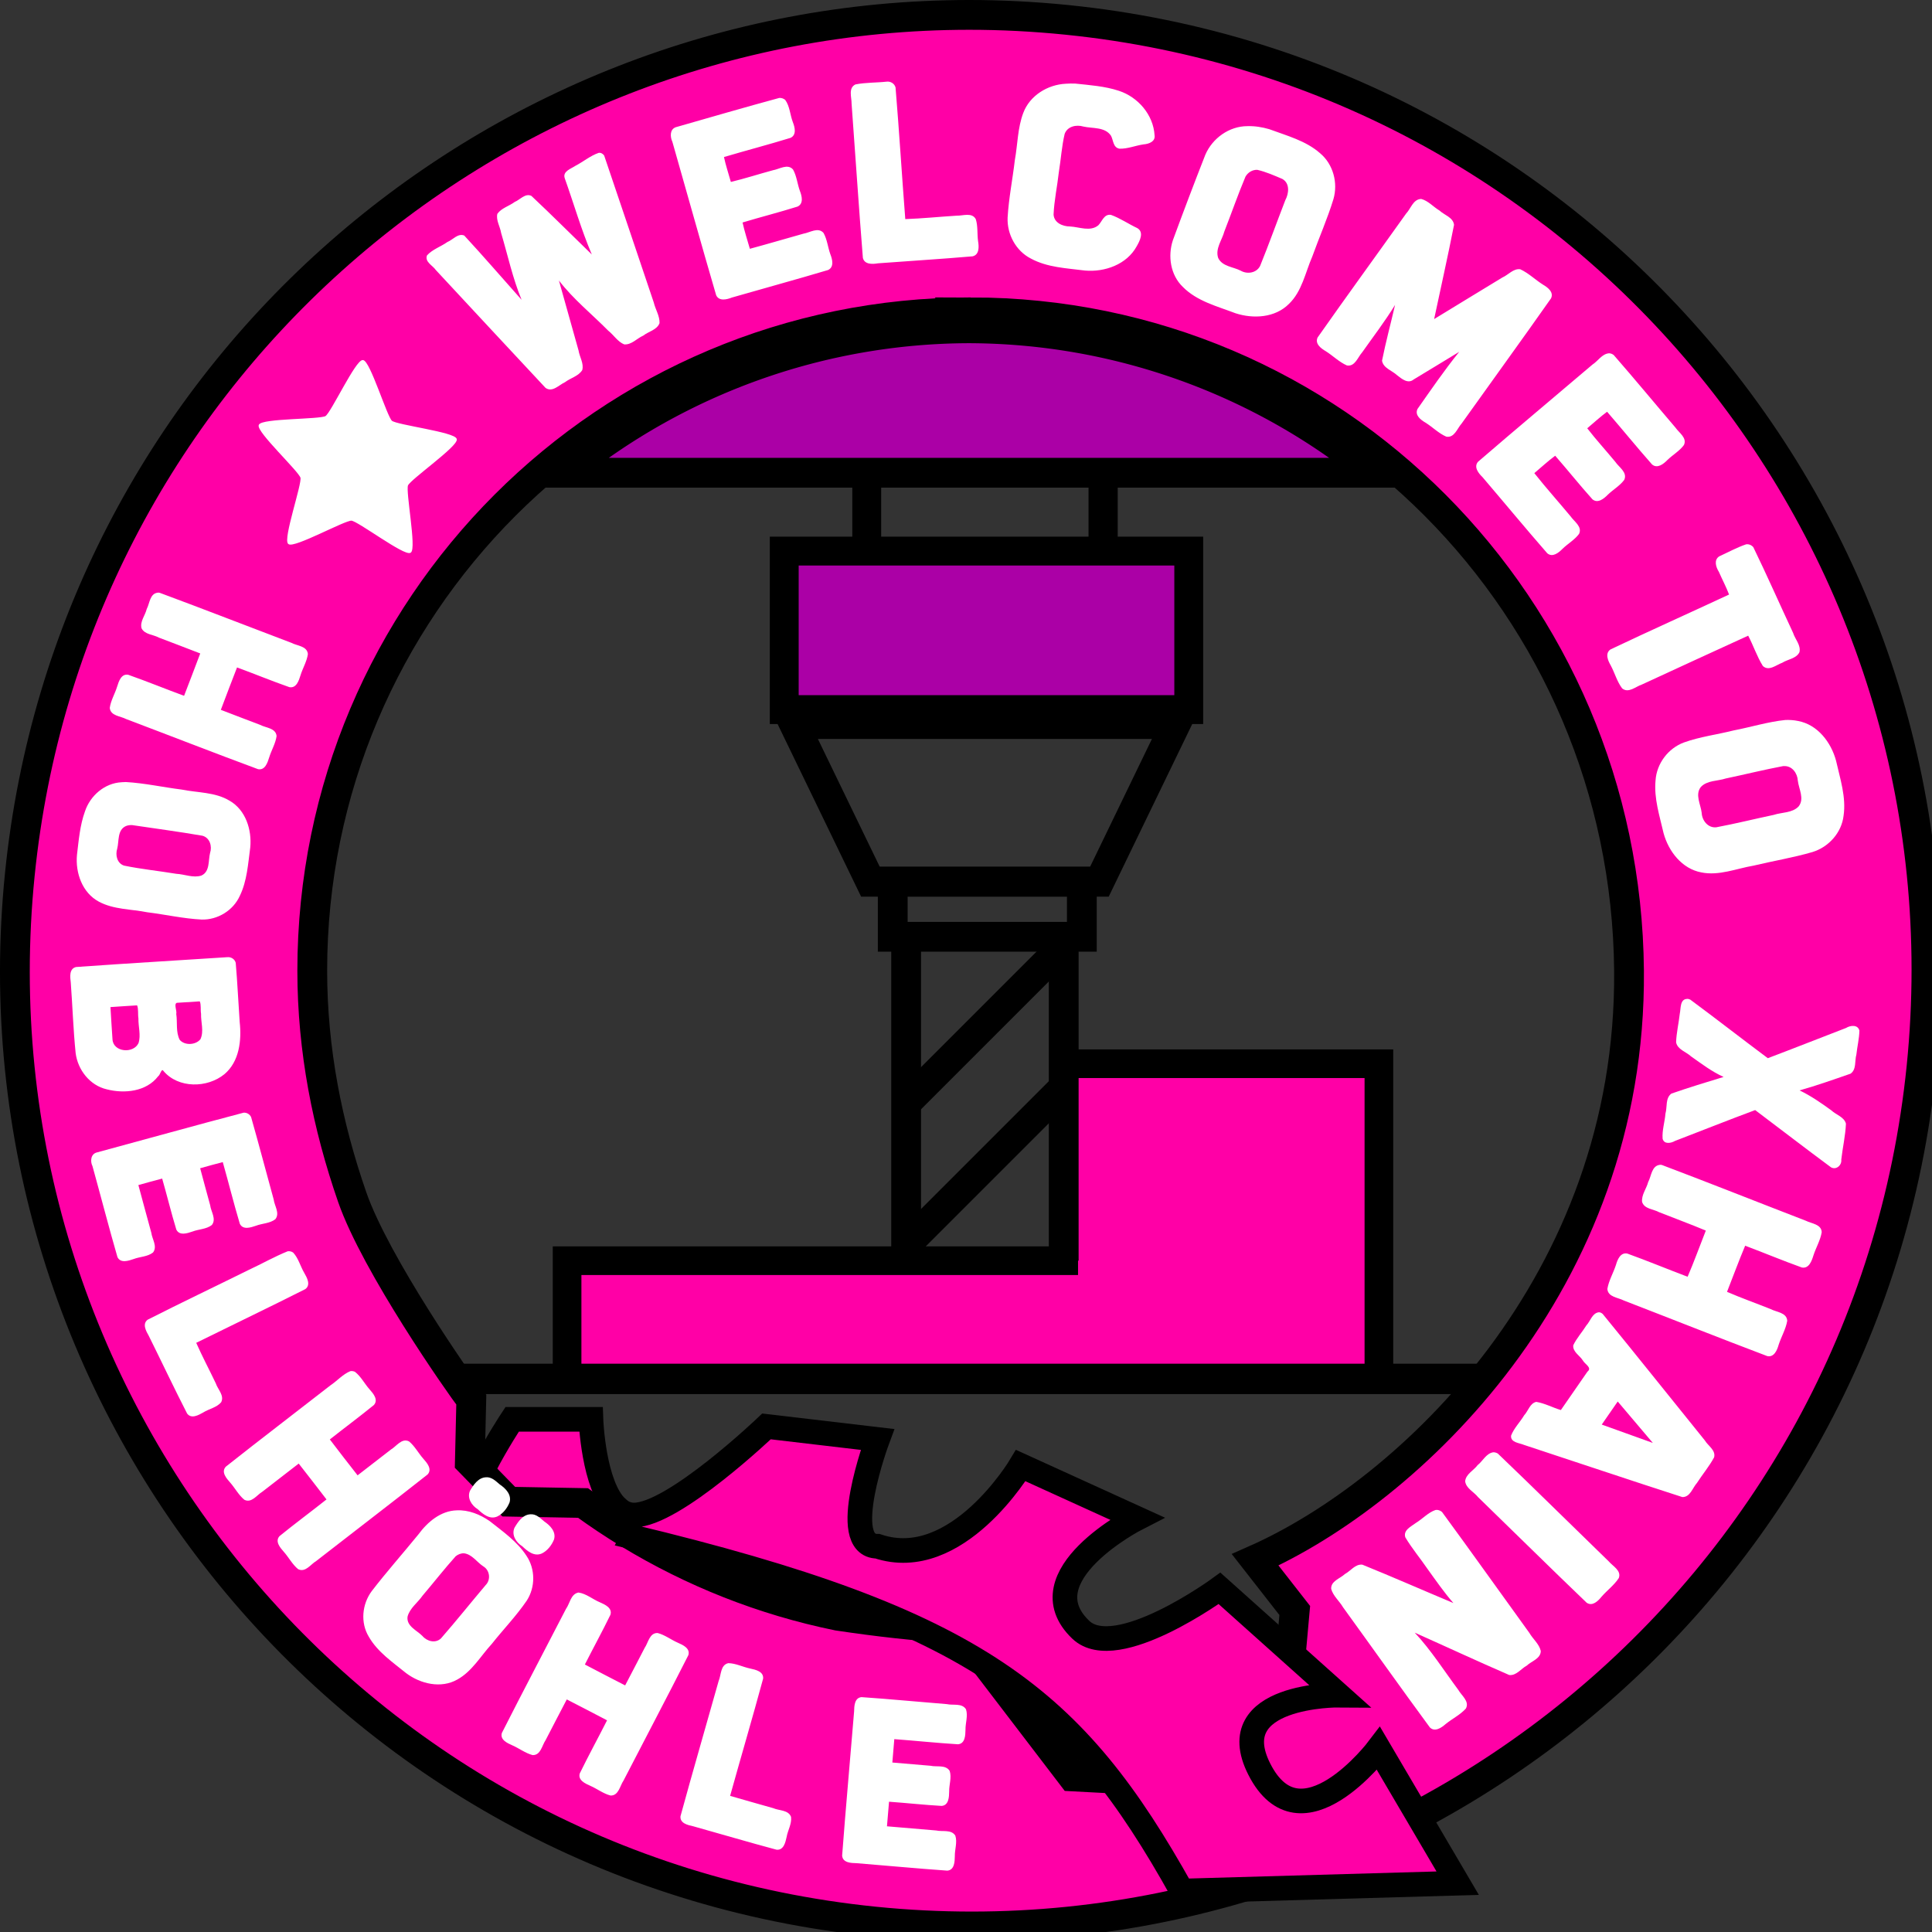 <?xml version="1.0" encoding="UTF-8" standalone="no"?>
<svg
   width="64.875mm"
   height="64.875mm"
   id="svg2"
   version="1.1"
   inkscape:version="1.1.2 (0a00cf5339, 2022-02-04)"
   sodipodi:docname="hobelhoehle-65mm.svg.2024_03_03_13_16_14.0.svg"
   inkscape:export-filename="./xHain_logo3_rev2_large.png"
   inkscape:export-xdpi="1368.9301"
   inkscape:export-ydpi="1368.9301"
   xmlns:inkscape="http://www.inkscape.org/namespaces/inkscape"
   xmlns:sodipodi="http://sodipodi.sourceforge.net/DTD/sodipodi-0.dtd"
   xmlns="http://www.w3.org/2000/svg"
   xmlns:svg="http://www.w3.org/2000/svg"
   xmlns:rdf="http://www.w3.org/1999/02/22-rdf-syntax-ns#"
   xmlns:cc="http://creativecommons.org/ns#"
   xmlns:dc="http://purl.org/dc/elements/1.1/">
  <rect width="100%" height="100%" fill="#333333" stroke="none"/>
  <sodipodi:namedview
     id="base"
     pagecolor="#ffffff"
     bordercolor="#666666"
     borderopacity="1.0"
     inkscape:pageopacity="0.0"
     inkscape:pageshadow="2"
     inkscape:zoom="2.507128"
     inkscape:cx="186.86721"
     inkscape:cy="139.8014"
     inkscape:document-units="mm"
     inkscape:current-layer="layer1"
     showgrid="true"
     inkscape:window-width="1920"
     inkscape:window-height="1016"
     inkscape:window-x="0"
     inkscape:window-y="27"
     inkscape:window-maximized="1"
     showguides="true"
     inkscape:guide-bbox="true"
     units="mm"
     inkscape:document-rotation="0"
     inkscape:pagecheckerboard="0">
    <inkscape:grid
       type="xygrid"
       id="grid2985"
       empspacing="5"
       visible="true"
       enabled="true"
       snapvisiblegridlinesonly="true"
       dotted="false"
       spacingx="0.2"
       spacingy="0.2" />
  </sodipodi:namedview>
  <defs
     id="defs4">
    <marker
       inkscape:stockid="DotS"
       orient="auto"
       refY="0"
       refX="0"
       id="DotS"
       style="overflow:visible">
      <path
         id="path3828"
         d="m -2.5,-1 c 0,2.76 -2.24,5 -5,5 -2.76,0 -5,-2.24 -5,-5 0,-2.76 2.24,-5 5,-5 2.76,0 5,2.24 5,5 z"
         style="fill-rule:evenodd;stroke:#000000;stroke-width:1pt"
         transform="matrix(0.2,0,0,0.2,1.48,0.2)"
         inkscape:connector-curvature="0" />
    </marker>
    <marker
       inkscape:stockid="DotS"
       orient="auto"
       refY="0"
       refX="0"
       id="DotS-1"
       style="overflow:visible">
      <path
         inkscape:connector-curvature="0"
         id="path3828-5"
         d="m -2.5,-1 c 0,2.76 -2.24,5 -5,5 -2.76,0 -5,-2.24 -5,-5 0,-2.76 2.24,-5 5,-5 2.76,0 5,2.24 5,5 z"
         style="fill-rule:evenodd;stroke:#000000;stroke-width:1pt"
         transform="matrix(0.2,0,0,0.2,1.48,0.2)" />
    </marker>
    <marker
       inkscape:stockid="DotS"
       orient="auto"
       refY="0"
       refX="0"
       id="marker4395"
       style="overflow:visible">
      <path
         inkscape:connector-curvature="0"
         id="path4397"
         d="m -2.5,-1 c 0,2.76 -2.24,5 -5,5 -2.76,0 -5,-2.24 -5,-5 0,-2.76 2.24,-5 5,-5 2.76,0 5,2.24 5,5 z"
         style="fill-rule:evenodd;stroke:#000000;stroke-width:1pt"
         transform="matrix(0.2,0,0,0.2,1.48,0.2)" />
    </marker>
    <marker
       inkscape:stockid="DotS"
       orient="auto"
       refY="0"
       refX="0"
       id="DotS-3"
       style="overflow:visible">
      <path
         inkscape:connector-curvature="0"
         id="path3828-0"
         d="m -2.5,-1 c 0,2.76 -2.24,5 -5,5 -2.76,0 -5,-2.24 -5,-5 0,-2.76 2.24,-5 5,-5 2.76,0 5,2.24 5,5 z"
         style="fill-rule:evenodd;stroke:#000000;stroke-width:1pt"
         transform="matrix(0.2,0,0,0.2,1.48,0.2)" />
    </marker>
    <marker
       inkscape:stockid="DotS"
       orient="auto"
       refY="0"
       refX="0"
       id="marker4427"
       style="overflow:visible">
      <path
         inkscape:connector-curvature="0"
         id="path4429"
         d="m -2.5,-1 c 0,2.76 -2.24,5 -5,5 -2.76,0 -5,-2.24 -5,-5 0,-2.76 2.24,-5 5,-5 2.76,0 5,2.24 5,5 z"
         style="fill-rule:evenodd;stroke:#000000;stroke-width:1pt"
         transform="matrix(0.2,0,0,0.2,1.48,0.2)" />
    </marker>
    <marker
       inkscape:stockid="DotS"
       orient="auto"
       refY="0"
       refX="0"
       id="DotS-2"
       style="overflow:visible">
      <path
         inkscape:connector-curvature="0"
         id="path3828-1"
         d="m -2.5,-1 c 0,2.76 -2.24,5 -5,5 -2.76,0 -5,-2.24 -5,-5 0,-2.76 2.24,-5 5,-5 2.76,0 5,2.24 5,5 z"
         style="fill-rule:evenodd;stroke:#000000;stroke-width:1pt"
         transform="matrix(0.2,0,0,0.2,1.48,0.2)" />
    </marker>
    <marker
       inkscape:stockid="DotS"
       orient="auto"
       refY="0"
       refX="0"
       id="marker4427-3"
       style="overflow:visible">
      <path
         inkscape:connector-curvature="0"
         id="path4429-9"
         d="m -2.5,-1 c 0,2.76 -2.24,5 -5,5 -2.76,0 -5,-2.24 -5,-5 0,-2.76 2.24,-5 5,-5 2.76,0 5,2.24 5,5 z"
         style="fill-rule:evenodd;stroke:#000000;stroke-width:1pt"
         transform="matrix(0.2,0,0,0.2,1.48,0.2)" />
    </marker>
    <marker
       inkscape:stockid="DotS"
       orient="auto"
       refY="0"
       refX="0"
       id="DotS-21"
       style="overflow:visible">
      <path
         inkscape:connector-curvature="0"
         id="path3828-6"
         d="m -2.5,-1 c 0,2.76 -2.24,5 -5,5 -2.76,0 -5,-2.24 -5,-5 0,-2.76 2.24,-5 5,-5 2.76,0 5,2.24 5,5 z"
         style="fill-rule:evenodd;stroke:#000000;stroke-width:1pt"
         transform="matrix(0.2,0,0,0.2,1.48,0.2)" />
    </marker>
    <marker
       inkscape:stockid="DotS"
       orient="auto"
       refY="0"
       refX="0"
       id="marker4474"
       style="overflow:visible">
      <path
         inkscape:connector-curvature="0"
         id="path4476"
         d="m -2.5,-1 c 0,2.76 -2.24,5 -5,5 -2.76,0 -5,-2.24 -5,-5 0,-2.76 2.24,-5 5,-5 2.76,0 5,2.24 5,5 z"
         style="fill-rule:evenodd;stroke:#000000;stroke-width:1pt"
         transform="matrix(0.2,0,0,0.2,1.48,0.2)" />
    </marker>
    <marker
       inkscape:stockid="DotS"
       orient="auto"
       refY="0"
       refX="0"
       id="DotS-36"
       style="overflow:visible">
      <path
         inkscape:connector-curvature="0"
         id="path3828-8"
         d="m -2.5,-1 c 0,2.76 -2.24,5 -5,5 -2.76,0 -5,-2.24 -5,-5 0,-2.76 2.24,-5 5,-5 2.76,0 5,2.24 5,5 z"
         style="fill-rule:evenodd;stroke:#000000;stroke-width:1pt"
         transform="matrix(0.2,0,0,0.2,1.48,0.2)" />
    </marker>
    <marker
       inkscape:stockid="DotS"
       orient="auto"
       refY="0"
       refX="0"
       id="marker4516"
       style="overflow:visible">
      <path
         inkscape:connector-curvature="0"
         id="path4518"
         d="m -2.5,-1 c 0,2.76 -2.24,5 -5,5 -2.76,0 -5,-2.24 -5,-5 0,-2.76 2.24,-5 5,-5 2.76,0 5,2.24 5,5 z"
         style="fill-rule:evenodd;stroke:#000000;stroke-width:1pt"
         transform="matrix(0.2,0,0,0.2,1.48,0.2)" />
    </marker>
    <marker
       inkscape:stockid="DotS"
       orient="auto"
       refY="0"
       refX="0"
       id="DotS-11"
       style="overflow:visible">
      <path
         inkscape:connector-curvature="0"
         id="path3828-58"
         d="m -2.5,-1 c 0,2.76 -2.24,5 -5,5 -2.76,0 -5,-2.24 -5,-5 0,-2.76 2.24,-5 5,-5 2.76,0 5,2.24 5,5 z"
         style="fill-rule:evenodd;stroke:#000000;stroke-width:1pt"
         transform="matrix(0.2,0,0,0.2,1.48,0.2)" />
    </marker>
    <marker
       inkscape:stockid="DotS"
       orient="auto"
       refY="0"
       refX="0"
       id="marker4954"
       style="overflow:visible">
      <path
         inkscape:connector-curvature="0"
         id="path4956"
         d="m -2.5,-1 c 0,2.76 -2.24,5 -5,5 -2.76,0 -5,-2.24 -5,-5 0,-2.76 2.24,-5 5,-5 2.76,0 5,2.24 5,5 z"
         style="fill-rule:evenodd;stroke:#000000;stroke-width:1pt"
         transform="matrix(0.2,0,0,0.2,1.48,0.2)" />
    </marker>
    <marker
       inkscape:stockid="DotS"
       orient="auto"
       refY="0"
       refX="0"
       id="DotS-7"
       style="overflow:visible">
      <path
         inkscape:connector-curvature="0"
         id="path3828-3"
         d="m -2.5,-1 c 0,2.76 -2.24,5 -5,5 -2.76,0 -5,-2.24 -5,-5 0,-2.76 2.24,-5 5,-5 2.76,0 5,2.24 5,5 z"
         style="fill-rule:evenodd;stroke:#000000;stroke-width:1pt"
         transform="matrix(0.2,0,0,0.2,1.48,0.2)" />
    </marker>
    <marker
       inkscape:stockid="DotS"
       orient="auto"
       refY="0"
       refX="0"
       id="marker5024"
       style="overflow:visible">
      <path
         inkscape:connector-curvature="0"
         id="path5026"
         d="m -2.5,-1 c 0,2.76 -2.24,5 -5,5 -2.76,0 -5,-2.24 -5,-5 0,-2.76 2.24,-5 5,-5 2.76,0 5,2.24 5,5 z"
         style="fill-rule:evenodd;stroke:#000000;stroke-width:1pt"
         transform="matrix(0.2,0,0,0.2,1.48,0.2)" />
    </marker>
    <marker
       inkscape:stockid="DotS"
       orient="auto"
       refY="0"
       refX="0"
       id="DotS-34"
       style="overflow:visible">
      <path
         inkscape:connector-curvature="0"
         id="path3828-16"
         d="m -2.5,-1 c 0,2.76 -2.24,5 -5,5 -2.76,0 -5,-2.24 -5,-5 0,-2.76 2.24,-5 5,-5 2.76,0 5,2.24 5,5 z"
         style="fill-rule:evenodd;stroke:#000000;stroke-width:1pt"
         transform="matrix(0.2,0,0,0.2,1.48,0.2)" />
    </marker>
    <marker
       inkscape:stockid="DotS"
       orient="auto"
       refY="0"
       refX="0"
       id="marker5056"
       style="overflow:visible">
      <path
         inkscape:connector-curvature="0"
         id="path5058"
         d="m -2.5,-1 c 0,2.76 -2.24,5 -5,5 -2.76,0 -5,-2.24 -5,-5 0,-2.76 2.24,-5 5,-5 2.76,0 5,2.24 5,5 z"
         style="fill-rule:evenodd;stroke:#000000;stroke-width:1pt"
         transform="matrix(0.2,0,0,0.2,1.48,0.2)" />
    </marker>
    <marker
       inkscape:stockid="DotS"
       orient="auto"
       refY="0"
       refX="0"
       id="marker4516-8"
       style="overflow:visible">
      <path
         inkscape:connector-curvature="0"
         id="path4518-5"
         d="m -2.5,-1 c 0,2.76 -2.24,5 -5,5 -2.76,0 -5,-2.24 -5,-5 0,-2.76 2.24,-5 5,-5 2.76,0 5,2.24 5,5 z"
         style="fill-rule:evenodd;stroke:#000000;stroke-width:1pt"
         transform="matrix(0.2,0,0,0.2,1.48,0.2)" />
    </marker>
    <marker
       inkscape:stockid="DotS"
       orient="auto"
       refY="0"
       refX="0"
       id="marker5088"
       style="overflow:visible">
      <path
         inkscape:connector-curvature="0"
         id="path5090"
         d="m -2.5,-1 c 0,2.76 -2.24,5 -5,5 -2.76,0 -5,-2.24 -5,-5 0,-2.76 2.24,-5 5,-5 2.76,0 5,2.24 5,5 z"
         style="fill-rule:evenodd;stroke:#000000;stroke-width:1pt"
         transform="matrix(0.2,0,0,0.2,1.48,0.2)" />
    </marker>
    <marker
       inkscape:stockid="DotS"
       orient="auto"
       refY="0"
       refX="0"
       id="marker4516-9"
       style="overflow:visible">
      <path
         inkscape:connector-curvature="0"
         id="path4518-55"
         d="m -2.5,-1 c 0,2.76 -2.24,5 -5,5 -2.76,0 -5,-2.24 -5,-5 0,-2.76 2.24,-5 5,-5 2.76,0 5,2.24 5,5 z"
         style="fill-rule:evenodd;stroke:#000000;stroke-width:1pt"
         transform="matrix(0.2,0,0,0.2,1.48,0.2)" />
    </marker>
    <marker
       inkscape:stockid="DotS"
       orient="auto"
       refY="0"
       refX="0"
       id="marker5137"
       style="overflow:visible">
      <path
         inkscape:connector-curvature="0"
         id="path5139"
         d="m -2.5,-1 c 0,2.76 -2.24,5 -5,5 -2.76,0 -5,-2.24 -5,-5 0,-2.76 2.24,-5 5,-5 2.76,0 5,2.24 5,5 z"
         style="fill-rule:evenodd;stroke:#000000;stroke-width:1pt"
         transform="matrix(0.2,0,0,0.2,1.48,0.2)" />
    </marker>
    <marker
       inkscape:stockid="DotS"
       orient="auto"
       refY="0"
       refX="0"
       id="DotS-0"
       style="overflow:visible">
      <path
         inkscape:connector-curvature="0"
         id="path3828-4"
         d="m -2.5,-1 c 0,2.76 -2.24,5 -5,5 -2.76,0 -5,-2.24 -5,-5 0,-2.76 2.24,-5 5,-5 2.76,0 5,2.24 5,5 z"
         style="fill-rule:evenodd;stroke:#000000;stroke-width:1pt"
         transform="matrix(0.2,0,0,0.2,1.48,0.2)" />
    </marker>
    <marker
       inkscape:stockid="DotS"
       orient="auto"
       refY="0"
       refX="0"
       id="marker5169"
       style="overflow:visible">
      <path
         inkscape:connector-curvature="0"
         id="path5171"
         d="m -2.5,-1 c 0,2.76 -2.24,5 -5,5 -2.76,0 -5,-2.24 -5,-5 0,-2.76 2.24,-5 5,-5 2.76,0 5,2.24 5,5 z"
         style="fill-rule:evenodd;stroke:#000000;stroke-width:1pt"
         transform="matrix(0.2,0,0,0.2,1.48,0.2)" />
    </marker>
    <marker
       inkscape:stockid="DotS"
       orient="auto"
       refY="0"
       refX="0"
       id="DotS-8"
       style="overflow:visible">
      <path
         inkscape:connector-curvature="0"
         id="path3828-66"
         d="m -2.5,-1 c 0,2.76 -2.24,5 -5,5 -2.76,0 -5,-2.24 -5,-5 0,-2.76 2.24,-5 5,-5 2.76,0 5,2.24 5,5 z"
         style="fill-rule:evenodd;stroke:#000000;stroke-width:1pt"
         transform="matrix(0.2,0,0,0.2,1.48,0.2)" />
    </marker>
    <marker
       inkscape:stockid="DotS"
       orient="auto"
       refY="0"
       refX="0"
       id="marker5218"
       style="overflow:visible">
      <path
         inkscape:connector-curvature="0"
         id="path5220"
         d="m -2.5,-1 c 0,2.76 -2.24,5 -5,5 -2.76,0 -5,-2.24 -5,-5 0,-2.76 2.24,-5 5,-5 2.76,0 5,2.24 5,5 z"
         style="fill-rule:evenodd;stroke:#000000;stroke-width:1pt"
         transform="matrix(0.2,0,0,0.2,1.48,0.2)" />
    </marker>
    <marker
       inkscape:stockid="DotSv"
       orient="auto"
       refY="0"
       refX="0"
       id="DotSv"
       style="overflow:visible">
      <path
         id="path5753"
         d="m -2.5,-1 c 0,2.76 -2.24,5 -5,5 -2.76,0 -5,-2.24 -5,-5 0,-2.76 2.24,-5 5,-5 2.76,0 5,2.24 5,5 z"
         style="fill:#858585;fill-rule:evenodd;stroke:#858585;stroke-width:1pt"
         transform="matrix(0.2,0,0,0.2,1.48,0.2)"
         inkscape:connector-curvature="0" />
    </marker>
    <marker
       inkscape:stockid="DotSs"
       orient="auto"
       refY="0"
       refX="0"
       id="DotSs"
       style="overflow:visible">
      <path
         id="path5756"
         d="m -2.5,-1 c 0,2.76 -2.24,5 -5,5 -2.76,0 -5,-2.24 -5,-5 0,-2.76 2.24,-5 5,-5 2.76,0 5,2.24 5,5 z"
         style="fill:#858585;fill-rule:evenodd;stroke:#858585;stroke-width:1pt"
         transform="matrix(0.2,0,0,0.2,1.48,0.2)"
         inkscape:connector-curvature="0" />
    </marker>
    <marker
       inkscape:stockid="DotSk"
       orient="auto"
       refY="0"
       refX="0"
       id="DotSk"
       style="overflow:visible">
      <path
         id="path5759"
         d="m -2.5,-1 c 0,2.76 -2.24,5 -5,5 -2.76,0 -5,-2.24 -5,-5 0,-2.76 2.24,-5 5,-5 2.76,0 5,2.24 5,5 z"
         style="fill:#858585;fill-rule:evenodd;stroke:#858585;stroke-width:1pt"
         transform="matrix(0.2,0,0,0.2,1.48,0.2)"
         inkscape:connector-curvature="0" />
    </marker>
    <marker
       inkscape:stockid="DotSK"
       orient="auto"
       refY="0"
       refX="0"
       id="DotSK"
       style="overflow:visible">
      <path
         id="path5762"
         d="m -2.5,-1 c 0,2.76 -2.24,5 -5,5 -2.76,0 -5,-2.24 -5,-5 0,-2.76 2.24,-5 5,-5 2.76,0 5,2.24 5,5 z"
         style="fill:#858585;fill-rule:evenodd;stroke:#858585;stroke-width:1pt"
         transform="matrix(0.2,0,0,0.2,1.48,0.2)"
         inkscape:connector-curvature="0" />
    </marker>
    <marker
       inkscape:stockid="DotSQ"
       orient="auto"
       refY="0"
       refX="0"
       id="DotSQ"
       style="overflow:visible">
      <path
         id="path5765"
         d="m -2.5,-1 c 0,2.76 -2.24,5 -5,5 -2.76,0 -5,-2.24 -5,-5 0,-2.76 2.24,-5 5,-5 2.76,0 5,2.24 5,5 z"
         style="fill:#858585;fill-rule:evenodd;stroke:#858585;stroke-width:1pt"
         transform="matrix(0.2,0,0,0.2,1.48,0.2)"
         inkscape:connector-curvature="0" />
    </marker>
    <marker
       inkscape:stockid="DotSg"
       orient="auto"
       refY="0"
       refX="0"
       id="DotSg"
       style="overflow:visible">
      <path
         id="path5768"
         d="m -2.5,-1 c 0,2.76 -2.24,5 -5,5 -2.76,0 -5,-2.24 -5,-5 0,-2.76 2.24,-5 5,-5 2.76,0 5,2.24 5,5 z"
         style="fill:#858585;fill-rule:evenodd;stroke:#858585;stroke-width:1pt"
         transform="matrix(0.2,0,0,0.2,1.48,0.2)"
         inkscape:connector-curvature="0" />
    </marker>
    <marker
       inkscape:stockid="marker4516J"
       orient="auto"
       refY="0"
       refX="0"
       id="marker4516J"
       style="overflow:visible">
      <path
         inkscape:connector-curvature="0"
         id="path5771"
         d="m -2.5,-1 c 0,2.76 -2.24,5 -5,5 -2.76,0 -5,-2.24 -5,-5 0,-2.76 2.24,-5 5,-5 2.76,0 5,2.24 5,5 z"
         style="fill:#858585;fill-rule:evenodd;stroke:#858585;stroke-width:1pt"
         transform="matrix(0.2,0,0,0.2,1.48,0.2)" />
    </marker>
    <marker
       inkscape:stockid="marker4516P"
       orient="auto"
       refY="0"
       refX="0"
       id="marker4516P"
       style="overflow:visible">
      <path
         inkscape:connector-curvature="0"
         id="path5774"
         d="m -2.5,-1 c 0,2.76 -2.24,5 -5,5 -2.76,0 -5,-2.24 -5,-5 0,-2.76 2.24,-5 5,-5 2.76,0 5,2.24 5,5 z"
         style="fill:#858585;fill-rule:evenodd;stroke:#858585;stroke-width:1pt"
         transform="matrix(0.2,0,0,0.2,1.48,0.2)" />
    </marker>
    <marker
       inkscape:stockid="DotSC"
       orient="auto"
       refY="0"
       refX="0"
       id="DotSC"
       style="overflow:visible">
      <path
         id="path5777"
         d="m -2.5,-1 c 0,2.76 -2.24,5 -5,5 -2.76,0 -5,-2.24 -5,-5 0,-2.76 2.24,-5 5,-5 2.76,0 5,2.24 5,5 z"
         style="fill:#858585;fill-rule:evenodd;stroke:#858585;stroke-width:1pt"
         transform="matrix(0.2,0,0,0.2,1.48,0.2)"
         inkscape:connector-curvature="0" />
    </marker>
    <marker
       inkscape:stockid="DotSL"
       orient="auto"
       refY="0"
       refX="0"
       id="DotSL"
       style="overflow:visible">
      <path
         id="path5780"
         d="m -2.5,-1 c 0,2.76 -2.24,5 -5,5 -2.76,0 -5,-2.24 -5,-5 0,-2.76 2.24,-5 5,-5 2.76,0 5,2.24 5,5 z"
         style="fill:#858585;fill-rule:evenodd;stroke:#858585;stroke-width:1pt"
         transform="matrix(0.2,0,0,0.2,1.48,0.2)"
         inkscape:connector-curvature="0" />
    </marker>
    <marker
       inkscape:stockid="DotSf"
       orient="auto"
       refY="0"
       refX="0"
       id="DotSf"
       style="overflow:visible">
      <path
         id="path5783"
         d="m -2.5,-1 c 0,2.76 -2.24,5 -5,5 -2.76,0 -5,-2.24 -5,-5 0,-2.76 2.24,-5 5,-5 2.76,0 5,2.24 5,5 z"
         style="fill:#858585;fill-rule:evenodd;stroke:#858585;stroke-width:1pt"
         transform="matrix(0.2,0,0,0.2,1.48,0.2)"
         inkscape:connector-curvature="0" />
    </marker>
    <marker
       inkscape:stockid="DotS7"
       orient="auto"
       refY="0"
       refX="0"
       id="DotS7"
       style="overflow:visible">
      <path
         id="path5786"
         d="m -2.5,-1 c 0,2.76 -2.24,5 -5,5 -2.76,0 -5,-2.24 -5,-5 0,-2.76 2.24,-5 5,-5 2.76,0 5,2.24 5,5 z"
         style="fill:#858585;fill-rule:evenodd;stroke:#858585;stroke-width:1pt"
         transform="matrix(0.2,0,0,0.2,1.48,0.2)"
         inkscape:connector-curvature="0" />
    </marker>
    <marker
       inkscape:stockid="DotSS"
       orient="auto"
       refY="0"
       refX="0"
       id="DotSS"
       style="overflow:visible">
      <path
         id="path5789"
         d="m -2.5,-1 c 0,2.76 -2.24,5 -5,5 -2.76,0 -5,-2.24 -5,-5 0,-2.76 2.24,-5 5,-5 2.76,0 5,2.24 5,5 z"
         style="fill:#858585;fill-rule:evenodd;stroke:#858585;stroke-width:1pt"
         transform="matrix(0.2,0,0,0.2,1.48,0.2)"
         inkscape:connector-curvature="0" />
    </marker>
    <marker
       inkscape:stockid="DotSy"
       orient="auto"
       refY="0"
       refX="0"
       id="DotSy"
       style="overflow:visible">
      <path
         id="path5792"
         d="m -2.5,-1 c 0,2.76 -2.24,5 -5,5 -2.76,0 -5,-2.24 -5,-5 0,-2.76 2.24,-5 5,-5 2.76,0 5,2.24 5,5 z"
         style="fill:#858585;fill-rule:evenodd;stroke:#858585;stroke-width:1pt"
         transform="matrix(0.2,0,0,0.2,1.48,0.2)"
         inkscape:connector-curvature="0" />
    </marker>
    <marker
       inkscape:stockid="marker4516C"
       orient="auto"
       refY="0"
       refX="0"
       id="marker4516C"
       style="overflow:visible">
      <path
         inkscape:connector-curvature="0"
         id="path5795"
         d="m -2.5,-1 c 0,2.76 -2.24,5 -5,5 -2.76,0 -5,-2.24 -5,-5 0,-2.76 2.24,-5 5,-5 2.76,0 5,2.24 5,5 z"
         style="fill:#858585;fill-rule:evenodd;stroke:#858585;stroke-width:1pt"
         transform="matrix(0.2,0,0,0.2,1.48,0.2)" />
    </marker>
    <marker
       inkscape:stockid="marker45162"
       orient="auto"
       refY="0"
       refX="0"
       id="marker45162"
       style="overflow:visible">
      <path
         inkscape:connector-curvature="0"
         id="path5798"
         d="m -2.5,-1 c 0,2.76 -2.24,5 -5,5 -2.76,0 -5,-2.24 -5,-5 0,-2.76 2.24,-5 5,-5 2.76,0 5,2.24 5,5 z"
         style="fill:#858585;fill-rule:evenodd;stroke:#858585;stroke-width:1pt"
         transform="matrix(0.2,0,0,0.2,1.48,0.2)" />
    </marker>
    <marker
       inkscape:stockid="DotSG"
       orient="auto"
       refY="0"
       refX="0"
       id="DotSG"
       style="overflow:visible">
      <path
         id="path5801"
         d="m -2.5,-1 c 0,2.76 -2.24,5 -5,5 -2.76,0 -5,-2.24 -5,-5 0,-2.76 2.24,-5 5,-5 2.76,0 5,2.24 5,5 z"
         style="fill:#858585;fill-rule:evenodd;stroke:#858585;stroke-width:1pt"
         transform="matrix(0.2,0,0,0.2,1.48,0.2)"
         inkscape:connector-curvature="0" />
    </marker>
    <marker
       inkscape:stockid="DotS5"
       orient="auto"
       refY="0"
       refX="0"
       id="DotS5"
       style="overflow:visible">
      <path
         id="path5804"
         d="m -2.5,-1 c 0,2.76 -2.24,5 -5,5 -2.76,0 -5,-2.24 -5,-5 0,-2.76 2.24,-5 5,-5 2.76,0 5,2.24 5,5 z"
         style="fill:#858585;fill-rule:evenodd;stroke:#858585;stroke-width:1pt"
         transform="matrix(0.2,0,0,0.2,1.48,0.2)"
         inkscape:connector-curvature="0" />
    </marker>
    <marker
       inkscape:stockid="DotSsA"
       orient="auto"
       refY="0"
       refX="0"
       id="DotSsA"
       style="overflow:visible">
      <path
         id="path5807"
         d="m -2.5,-1 c 0,2.76 -2.24,5 -5,5 -2.76,0 -5,-2.24 -5,-5 0,-2.76 2.24,-5 5,-5 2.76,0 5,2.24 5,5 z"
         style="fill:#858585;fill-rule:evenodd;stroke:#858585;stroke-width:1pt"
         transform="matrix(0.2,0,0,0.2,1.48,0.2)"
         inkscape:connector-curvature="0" />
    </marker>
    <marker
       inkscape:stockid="DotSLd"
       orient="auto"
       refY="0"
       refX="0"
       id="DotSLd"
       style="overflow:visible">
      <path
         id="path5810"
         d="m -2.5,-1 c 0,2.76 -2.24,5 -5,5 -2.76,0 -5,-2.24 -5,-5 0,-2.76 2.24,-5 5,-5 2.76,0 5,2.24 5,5 z"
         style="fill:#858585;fill-rule:evenodd;stroke:#858585;stroke-width:1pt"
         transform="matrix(0.2,0,0,0.2,1.48,0.2)"
         inkscape:connector-curvature="0" />
    </marker>
    <marker
       inkscape:stockid="DotSd"
       orient="auto"
       refY="0"
       refX="0"
       id="DotSd"
       style="overflow:visible">
      <path
         id="path5813"
         d="m -2.5,-1 c 0,2.76 -2.24,5 -5,5 -2.76,0 -5,-2.24 -5,-5 0,-2.76 2.24,-5 5,-5 2.76,0 5,2.24 5,5 z"
         style="fill:#858585;fill-rule:evenodd;stroke:#858585;stroke-width:1pt"
         transform="matrix(0.2,0,0,0.2,1.48,0.2)"
         inkscape:connector-curvature="0" />
    </marker>
    <marker
       inkscape:stockid="DotSyI"
       orient="auto"
       refY="0"
       refX="0"
       id="DotSyI"
       style="overflow:visible">
      <path
         id="path5816"
         d="m -2.5,-1 c 0,2.76 -2.24,5 -5,5 -2.76,0 -5,-2.24 -5,-5 0,-2.76 2.24,-5 5,-5 2.76,0 5,2.24 5,5 z"
         style="fill:#858585;fill-rule:evenodd;stroke:#858585;stroke-width:1pt"
         transform="matrix(0.2,0,0,0.2,1.48,0.2)"
         inkscape:connector-curvature="0" />
    </marker>
    <marker
       inkscape:stockid="marker4516y"
       orient="auto"
       refY="0"
       refX="0"
       id="marker4516y"
       style="overflow:visible">
      <path
         inkscape:connector-curvature="0"
         id="path5819"
         d="m -2.5,-1 c 0,2.76 -2.24,5 -5,5 -2.76,0 -5,-2.24 -5,-5 0,-2.76 2.24,-5 5,-5 2.76,0 5,2.24 5,5 z"
         style="fill:#858585;fill-rule:evenodd;stroke:#858585;stroke-width:1pt"
         transform="matrix(0.2,0,0,0.2,1.48,0.2)" />
    </marker>
    <marker
       inkscape:stockid="marker4516I"
       orient="auto"
       refY="0"
       refX="0"
       id="marker4516I"
       style="overflow:visible">
      <path
         inkscape:connector-curvature="0"
         id="path5822"
         d="m -2.5,-1 c 0,2.76 -2.24,5 -5,5 -2.76,0 -5,-2.24 -5,-5 0,-2.76 2.24,-5 5,-5 2.76,0 5,2.24 5,5 z"
         style="fill:#858585;fill-rule:evenodd;stroke:#858585;stroke-width:1pt"
         transform="matrix(0.2,0,0,0.2,1.48,0.2)" />
    </marker>
    <marker
       inkscape:stockid="marker5218b"
       orient="auto"
       refY="0"
       refX="0"
       id="marker5218b"
       style="overflow:visible">
      <path
         inkscape:connector-curvature="0"
         id="path5825"
         d="m -2.5,-1 c 0,2.76 -2.24,5 -5,5 -2.76,0 -5,-2.24 -5,-5 0,-2.76 2.24,-5 5,-5 2.76,0 5,2.24 5,5 z"
         style="fill:#858585;fill-rule:evenodd;stroke:#858585;stroke-width:1pt"
         transform="matrix(0.2,0,0,0.2,1.48,0.2)" />
    </marker>
    <marker
       inkscape:stockid="marker5218X"
       orient="auto"
       refY="0"
       refX="0"
       id="marker5218X"
       style="overflow:visible">
      <path
         inkscape:connector-curvature="0"
         id="path5828"
         d="m -2.5,-1 c 0,2.76 -2.24,5 -5,5 -2.76,0 -5,-2.24 -5,-5 0,-2.76 2.24,-5 5,-5 2.76,0 5,2.24 5,5 z"
         style="fill:#858585;fill-rule:evenodd;stroke:#858585;stroke-width:1pt"
         transform="matrix(0.2,0,0,0.2,1.48,0.2)" />
    </marker>
    <marker
       inkscape:stockid="DotSQL"
       orient="auto"
       refY="0"
       refX="0"
       id="DotSQL"
       style="overflow:visible">
      <path
         id="path6109"
         d="m -2.5,-1 c 0,2.76 -2.24,5 -5,5 -2.76,0 -5,-2.24 -5,-5 0,-2.76 2.24,-5 5,-5 2.76,0 5,2.24 5,5 z"
         style="fill:#ffc400;fill-rule:evenodd;stroke:#ffc400;stroke-width:1pt"
         transform="matrix(0.2,0,0,0.2,1.48,0.2)"
         inkscape:connector-curvature="0" />
    </marker>
    <marker
       inkscape:stockid="DotSgb"
       orient="auto"
       refY="0"
       refX="0"
       id="DotSgb"
       style="overflow:visible">
      <path
         id="path6112"
         d="m -2.5,-1 c 0,2.76 -2.24,5 -5,5 -2.76,0 -5,-2.24 -5,-5 0,-2.76 2.24,-5 5,-5 2.76,0 5,2.24 5,5 z"
         style="fill:#ffc400;fill-rule:evenodd;stroke:#ffc400;stroke-width:1pt"
         transform="matrix(0.2,0,0,0.2,1.48,0.2)"
         inkscape:connector-curvature="0" />
    </marker>
    <marker
       inkscape:stockid="marker4516J6"
       orient="auto"
       refY="0"
       refX="0"
       id="marker4516J6"
       style="overflow:visible">
      <path
         inkscape:connector-curvature="0"
         id="path6115"
         d="m -2.5,-1 c 0,2.76 -2.24,5 -5,5 -2.76,0 -5,-2.24 -5,-5 0,-2.76 2.24,-5 5,-5 2.76,0 5,2.24 5,5 z"
         style="fill:#ffc400;fill-rule:evenodd;stroke:#ffc400;stroke-width:1pt"
         transform="matrix(0.2,0,0,0.2,1.48,0.2)" />
    </marker>
    <marker
       inkscape:stockid="marker4516Pl"
       orient="auto"
       refY="0"
       refX="0"
       id="marker4516Pl"
       style="overflow:visible">
      <path
         inkscape:connector-curvature="0"
         id="path6118"
         d="m -2.5,-1 c 0,2.76 -2.24,5 -5,5 -2.76,0 -5,-2.24 -5,-5 0,-2.76 2.24,-5 5,-5 2.76,0 5,2.24 5,5 z"
         style="fill:#ffc400;fill-rule:evenodd;stroke:#ffc400;stroke-width:1pt"
         transform="matrix(0.2,0,0,0.2,1.48,0.2)" />
    </marker>
    <marker
       inkscape:stockid="DotSSB"
       orient="auto"
       refY="0"
       refX="0"
       id="DotSSB"
       style="overflow:visible">
      <path
         id="path6121"
         d="m -2.5,-1 c 0,2.76 -2.24,5 -5,5 -2.76,0 -5,-2.24 -5,-5 0,-2.76 2.24,-5 5,-5 2.76,0 5,2.24 5,5 z"
         style="fill:#ffc400;fill-rule:evenodd;stroke:#ffc400;stroke-width:1pt"
         transform="matrix(0.2,0,0,0.2,1.48,0.2)"
         inkscape:connector-curvature="0" />
    </marker>
    <marker
       inkscape:stockid="DotSyD"
       orient="auto"
       refY="0"
       refX="0"
       id="DotSyD"
       style="overflow:visible">
      <path
         id="path6124"
         d="m -2.5,-1 c 0,2.76 -2.24,5 -5,5 -2.76,0 -5,-2.24 -5,-5 0,-2.76 2.24,-5 5,-5 2.76,0 5,2.24 5,5 z"
         style="fill:#ffc400;fill-rule:evenodd;stroke:#ffc400;stroke-width:1pt"
         transform="matrix(0.2,0,0,0.2,1.48,0.2)"
         inkscape:connector-curvature="0" />
    </marker>
    <marker
       inkscape:stockid="marker4516Ct"
       orient="auto"
       refY="0"
       refX="0"
       id="marker4516Ct"
       style="overflow:visible">
      <path
         inkscape:connector-curvature="0"
         id="path6127"
         d="m -2.5,-1 c 0,2.76 -2.24,5 -5,5 -2.76,0 -5,-2.24 -5,-5 0,-2.76 2.24,-5 5,-5 2.76,0 5,2.24 5,5 z"
         style="fill:#ffc400;fill-rule:evenodd;stroke:#ffc400;stroke-width:1pt"
         transform="matrix(0.2,0,0,0.2,1.48,0.2)" />
    </marker>
    <marker
       inkscape:stockid="marker451623"
       orient="auto"
       refY="0"
       refX="0"
       id="marker451623"
       style="overflow:visible">
      <path
         inkscape:connector-curvature="0"
         id="path6130"
         d="m -2.5,-1 c 0,2.76 -2.24,5 -5,5 -2.76,0 -5,-2.24 -5,-5 0,-2.76 2.24,-5 5,-5 2.76,0 5,2.24 5,5 z"
         style="fill:#ffc400;fill-rule:evenodd;stroke:#ffc400;stroke-width:1pt"
         transform="matrix(0.2,0,0,0.2,1.48,0.2)" />
    </marker>
    <marker
       inkscape:stockid="marker4516yb"
       orient="auto"
       refY="0"
       refX="0"
       id="marker4516yb"
       style="overflow:visible">
      <path
         inkscape:connector-curvature="0"
         id="path6133"
         d="m -2.5,-1 c 0,2.76 -2.24,5 -5,5 -2.76,0 -5,-2.24 -5,-5 0,-2.76 2.24,-5 5,-5 2.76,0 5,2.24 5,5 z"
         style="fill:#ffc400;fill-rule:evenodd;stroke:#ffc400;stroke-width:1pt"
         transform="matrix(0.2,0,0,0.2,1.48,0.2)" />
    </marker>
    <marker
       inkscape:stockid="marker4516IS"
       orient="auto"
       refY="0"
       refX="0"
       id="marker4516IS"
       style="overflow:visible">
      <path
         inkscape:connector-curvature="0"
         id="path6136"
         d="m -2.5,-1 c 0,2.76 -2.24,5 -5,5 -2.76,0 -5,-2.24 -5,-5 0,-2.76 2.24,-5 5,-5 2.76,0 5,2.24 5,5 z"
         style="fill:#ffc400;fill-rule:evenodd;stroke:#ffc400;stroke-width:1pt"
         transform="matrix(0.2,0,0,0.2,1.48,0.2)" />
    </marker>
    <marker
       inkscape:stockid="DotSsAi"
       orient="auto"
       refY="0"
       refX="0"
       id="DotSsAi"
       style="overflow:visible">
      <path
         id="path6139"
         d="m -2.5,-1 c 0,2.76 -2.24,5 -5,5 -2.76,0 -5,-2.24 -5,-5 0,-2.76 2.24,-5 5,-5 2.76,0 5,2.24 5,5 z"
         style="fill:#ffc400;fill-rule:evenodd;stroke:#ffc400;stroke-width:1pt"
         transform="matrix(0.2,0,0,0.2,1.48,0.2)"
         inkscape:connector-curvature="0" />
    </marker>
    <marker
       inkscape:stockid="DotSLdG"
       orient="auto"
       refY="0"
       refX="0"
       id="DotSLdG"
       style="overflow:visible">
      <path
         id="path6142"
         d="m -2.5,-1 c 0,2.76 -2.24,5 -5,5 -2.76,0 -5,-2.24 -5,-5 0,-2.76 2.24,-5 5,-5 2.76,0 5,2.24 5,5 z"
         style="fill:#ffc400;fill-rule:evenodd;stroke:#ffc400;stroke-width:1pt"
         transform="matrix(0.2,0,0,0.2,1.48,0.2)"
         inkscape:connector-curvature="0" />
    </marker>
    <marker
       inkscape:stockid="DotSd7"
       orient="auto"
       refY="0"
       refX="0"
       id="DotSd7"
       style="overflow:visible">
      <path
         id="path6145"
         d="m -2.5,-1 c 0,2.76 -2.24,5 -5,5 -2.76,0 -5,-2.24 -5,-5 0,-2.76 2.24,-5 5,-5 2.76,0 5,2.24 5,5 z"
         style="fill:#ffc400;fill-rule:evenodd;stroke:#ffc400;stroke-width:1pt"
         transform="matrix(0.2,0,0,0.2,1.48,0.2)"
         inkscape:connector-curvature="0" />
    </marker>
    <marker
       inkscape:stockid="DotSyIp"
       orient="auto"
       refY="0"
       refX="0"
       id="DotSyIp"
       style="overflow:visible">
      <path
         id="path6148"
         d="m -2.5,-1 c 0,2.76 -2.24,5 -5,5 -2.76,0 -5,-2.24 -5,-5 0,-2.76 2.24,-5 5,-5 2.76,0 5,2.24 5,5 z"
         style="fill:#ffc400;fill-rule:evenodd;stroke:#ffc400;stroke-width:1pt"
         transform="matrix(0.2,0,0,0.2,1.48,0.2)"
         inkscape:connector-curvature="0" />
    </marker>
    <marker
       inkscape:stockid="DotSvS"
       orient="auto"
       refY="0"
       refX="0"
       id="DotSvS"
       style="overflow:visible">
      <path
         id="path6151"
         d="m -2.5,-1 c 0,2.76 -2.24,5 -5,5 -2.76,0 -5,-2.24 -5,-5 0,-2.76 2.24,-5 5,-5 2.76,0 5,2.24 5,5 z"
         style="fill:#ffc400;fill-rule:evenodd;stroke:#ffc400;stroke-width:1pt"
         transform="matrix(0.2,0,0,0.2,1.48,0.2)"
         inkscape:connector-curvature="0" />
    </marker>
    <marker
       inkscape:stockid="DotSsJ"
       orient="auto"
       refY="0"
       refX="0"
       id="DotSsJ"
       style="overflow:visible">
      <path
         id="path6154"
         d="m -2.5,-1 c 0,2.76 -2.24,5 -5,5 -2.76,0 -5,-2.24 -5,-5 0,-2.76 2.24,-5 5,-5 2.76,0 5,2.24 5,5 z"
         style="fill:#ffc400;fill-rule:evenodd;stroke:#ffc400;stroke-width:1pt"
         transform="matrix(0.2,0,0,0.2,1.48,0.2)"
         inkscape:connector-curvature="0" />
    </marker>
    <marker
       inkscape:stockid="DotSfb"
       orient="auto"
       refY="0"
       refX="0"
       id="DotSfb"
       style="overflow:visible">
      <path
         id="path6157"
         d="m -2.5,-1 c 0,2.76 -2.24,5 -5,5 -2.76,0 -5,-2.24 -5,-5 0,-2.76 2.24,-5 5,-5 2.76,0 5,2.24 5,5 z"
         style="fill:#ffc400;fill-rule:evenodd;stroke:#ffc400;stroke-width:1pt"
         transform="matrix(0.2,0,0,0.2,1.48,0.2)"
         inkscape:connector-curvature="0" />
    </marker>
    <marker
       inkscape:stockid="DotS7T"
       orient="auto"
       refY="0"
       refX="0"
       id="DotS7T"
       style="overflow:visible">
      <path
         id="path6160"
         d="m -2.5,-1 c 0,2.76 -2.24,5 -5,5 -2.76,0 -5,-2.24 -5,-5 0,-2.76 2.24,-5 5,-5 2.76,0 5,2.24 5,5 z"
         style="fill:#ffc400;fill-rule:evenodd;stroke:#ffc400;stroke-width:1pt"
         transform="matrix(0.2,0,0,0.2,1.48,0.2)"
         inkscape:connector-curvature="0" />
    </marker>
    <marker
       inkscape:stockid="DotSko"
       orient="auto"
       refY="0"
       refX="0"
       id="DotSko"
       style="overflow:visible">
      <path
         id="path6163"
         d="m -2.5,-1 c 0,2.76 -2.24,5 -5,5 -2.76,0 -5,-2.24 -5,-5 0,-2.76 2.24,-5 5,-5 2.76,0 5,2.24 5,5 z"
         style="fill:#ffc400;fill-rule:evenodd;stroke:#ffc400;stroke-width:1pt"
         transform="matrix(0.2,0,0,0.2,1.48,0.2)"
         inkscape:connector-curvature="0" />
    </marker>
    <marker
       inkscape:stockid="DotSKZ"
       orient="auto"
       refY="0"
       refX="0"
       id="DotSKZ"
       style="overflow:visible">
      <path
         id="path6166"
         d="m -2.5,-1 c 0,2.76 -2.24,5 -5,5 -2.76,0 -5,-2.24 -5,-5 0,-2.76 2.24,-5 5,-5 2.76,0 5,2.24 5,5 z"
         style="fill:#ffc400;fill-rule:evenodd;stroke:#ffc400;stroke-width:1pt"
         transform="matrix(0.2,0,0,0.2,1.48,0.2)"
         inkscape:connector-curvature="0" />
    </marker>
    <marker
       inkscape:stockid="DotSCa"
       orient="auto"
       refY="0"
       refX="0"
       id="DotSCa"
       style="overflow:visible">
      <path
         id="path6169"
         d="m -2.5,-1 c 0,2.76 -2.24,5 -5,5 -2.76,0 -5,-2.24 -5,-5 0,-2.76 2.24,-5 5,-5 2.76,0 5,2.24 5,5 z"
         style="fill:#ffc400;fill-rule:evenodd;stroke:#ffc400;stroke-width:1pt"
         transform="matrix(0.2,0,0,0.2,1.48,0.2)"
         inkscape:connector-curvature="0" />
    </marker>
    <marker
       inkscape:stockid="DotSLi"
       orient="auto"
       refY="0"
       refX="0"
       id="DotSLi"
       style="overflow:visible">
      <path
         id="path6172"
         d="m -2.5,-1 c 0,2.76 -2.24,5 -5,5 -2.76,0 -5,-2.24 -5,-5 0,-2.76 2.24,-5 5,-5 2.76,0 5,2.24 5,5 z"
         style="fill:#ffc400;fill-rule:evenodd;stroke:#ffc400;stroke-width:1pt"
         transform="matrix(0.2,0,0,0.2,1.48,0.2)"
         inkscape:connector-curvature="0" />
    </marker>
    <marker
       inkscape:stockid="marker5218bQ"
       orient="auto"
       refY="0"
       refX="0"
       id="marker5218bQ"
       style="overflow:visible">
      <path
         inkscape:connector-curvature="0"
         id="path6175"
         d="m -2.5,-1 c 0,2.76 -2.24,5 -5,5 -2.76,0 -5,-2.24 -5,-5 0,-2.76 2.24,-5 5,-5 2.76,0 5,2.24 5,5 z"
         style="fill:#ffc400;fill-rule:evenodd;stroke:#ffc400;stroke-width:1pt"
         transform="matrix(0.2,0,0,0.2,1.48,0.2)" />
    </marker>
    <marker
       inkscape:stockid="marker5218XM"
       orient="auto"
       refY="0"
       refX="0"
       id="marker5218XM"
       style="overflow:visible">
      <path
         inkscape:connector-curvature="0"
         id="path6178"
         d="m -2.5,-1 c 0,2.76 -2.24,5 -5,5 -2.76,0 -5,-2.24 -5,-5 0,-2.76 2.24,-5 5,-5 2.76,0 5,2.24 5,5 z"
         style="fill:#ffc400;fill-rule:evenodd;stroke:#ffc400;stroke-width:1pt"
         transform="matrix(0.2,0,0,0.2,1.48,0.2)" />
    </marker>
    <marker
       inkscape:stockid="DotSGn"
       orient="auto"
       refY="0"
       refX="0"
       id="DotSGn"
       style="overflow:visible">
      <path
         id="path6181"
         d="m -2.5,-1 c 0,2.76 -2.24,5 -5,5 -2.76,0 -5,-2.24 -5,-5 0,-2.76 2.24,-5 5,-5 2.76,0 5,2.24 5,5 z"
         style="fill:#ffc400;fill-rule:evenodd;stroke:#ffc400;stroke-width:1pt"
         transform="matrix(0.2,0,0,0.2,1.48,0.2)"
         inkscape:connector-curvature="0" />
    </marker>
    <marker
       inkscape:stockid="DotS5R"
       orient="auto"
       refY="0"
       refX="0"
       id="DotS5R"
       style="overflow:visible">
      <path
         id="path6184"
         d="m -2.5,-1 c 0,2.76 -2.24,5 -5,5 -2.76,0 -5,-2.24 -5,-5 0,-2.76 2.24,-5 5,-5 2.76,0 5,2.24 5,5 z"
         style="fill:#ffc400;fill-rule:evenodd;stroke:#ffc400;stroke-width:1pt"
         transform="matrix(0.2,0,0,0.2,1.48,0.2)"
         inkscape:connector-curvature="0" />
    </marker>
    <marker
       inkscape:stockid="DotSd7"
       orient="auto"
       refY="0"
       refX="0"
       id="DotSd7-9"
       style="overflow:visible">
      <path
         inkscape:connector-curvature="0"
         id="path6145-2"
         d="m -2.5,-1 c 0,2.76 -2.24,5 -5,5 -2.76,0 -5,-2.24 -5,-5 0,-2.76 2.24,-5 5,-5 2.76,0 5,2.24 5,5 z"
         style="fill:#ffc400;fill-rule:evenodd;stroke:#ffc400;stroke-width:1pt"
         transform="matrix(0.2,0,0,0.2,1.48,0.2)" />
    </marker>
    <marker
       inkscape:stockid="DotSyIp"
       orient="auto"
       refY="0"
       refX="0"
       id="DotSyIp-9"
       style="overflow:visible">
      <path
         inkscape:connector-curvature="0"
         id="path6148-2"
         d="m -2.5,-1 c 0,2.76 -2.24,5 -5,5 -2.76,0 -5,-2.24 -5,-5 0,-2.76 2.24,-5 5,-5 2.76,0 5,2.24 5,5 z"
         style="fill:#ffc400;fill-rule:evenodd;stroke:#ffc400;stroke-width:1pt"
         transform="matrix(0.2,0,0,0.2,1.48,0.2)" />
    </marker>
    <marker
       inkscape:stockid="DotSGn"
       orient="auto"
       refY="0"
       refX="0"
       id="DotSGn-0"
       style="overflow:visible">
      <path
         inkscape:connector-curvature="0"
         id="path6181-6"
         d="m -2.5,-1 c 0,2.76 -2.24,5 -5,5 -2.76,0 -5,-2.24 -5,-5 0,-2.76 2.24,-5 5,-5 2.76,0 5,2.24 5,5 z"
         style="fill:#ffc400;fill-rule:evenodd;stroke:#ffc400;stroke-width:1pt"
         transform="matrix(0.2,0,0,0.2,1.48,0.2)" />
    </marker>
    <marker
       inkscape:stockid="DotS5R"
       orient="auto"
       refY="0"
       refX="0"
       id="DotS5R-3"
       style="overflow:visible">
      <path
         inkscape:connector-curvature="0"
         id="path6184-9"
         d="m -2.5,-1 c 0,2.76 -2.24,5 -5,5 -2.76,0 -5,-2.24 -5,-5 0,-2.76 2.24,-5 5,-5 2.76,0 5,2.24 5,5 z"
         style="fill:#ffc400;fill-rule:evenodd;stroke:#ffc400;stroke-width:1pt"
         transform="matrix(0.2,0,0,0.2,1.48,0.2)" />
    </marker>
    <marker
       inkscape:stockid="marker5218bQ"
       orient="auto"
       refY="0"
       refX="0"
       id="marker5218bQ-7"
       style="overflow:visible">
      <path
         inkscape:connector-curvature="0"
         id="path6175-9"
         d="m -2.5,-1 c 0,2.76 -2.24,5 -5,5 -2.76,0 -5,-2.24 -5,-5 0,-2.76 2.24,-5 5,-5 2.76,0 5,2.24 5,5 z"
         style="fill:#ffc400;fill-rule:evenodd;stroke:#ffc400;stroke-width:1pt"
         transform="matrix(0.2,0,0,0.2,1.48,0.2)" />
    </marker>
    <marker
       inkscape:stockid="marker5218XM"
       orient="auto"
       refY="0"
       refX="0"
       id="marker5218XM-8"
       style="overflow:visible">
      <path
         inkscape:connector-curvature="0"
         id="path6178-2"
         d="m -2.5,-1 c 0,2.76 -2.24,5 -5,5 -2.76,0 -5,-2.24 -5,-5 0,-2.76 2.24,-5 5,-5 2.76,0 5,2.24 5,5 z"
         style="fill:#ffc400;fill-rule:evenodd;stroke:#ffc400;stroke-width:1pt"
         transform="matrix(0.2,0,0,0.2,1.48,0.2)" />
    </marker>
    <marker
       inkscape:stockid="marker5218bQ"
       orient="auto"
       refY="0"
       refX="0"
       id="marker5218bQ-9"
       style="overflow:visible">
      <path
         inkscape:connector-curvature="0"
         id="path6175-95"
         d="m -2.5,-1 c 0,2.76 -2.24,5 -5,5 -2.76,0 -5,-2.24 -5,-5 0,-2.76 2.24,-5 5,-5 2.76,0 5,2.24 5,5 z"
         style="fill:#ffc400;fill-rule:evenodd;stroke:#ffc400;stroke-width:1pt"
         transform="matrix(0.2,0,0,0.2,1.48,0.2)" />
    </marker>
    <marker
       inkscape:stockid="marker5218XM"
       orient="auto"
       refY="0"
       refX="0"
       id="marker5218XM-4"
       style="overflow:visible">
      <path
         inkscape:connector-curvature="0"
         id="path6178-29"
         d="m -2.5,-1 c 0,2.76 -2.24,5 -5,5 -2.76,0 -5,-2.24 -5,-5 0,-2.76 2.24,-5 5,-5 2.76,0 5,2.24 5,5 z"
         style="fill:#ffc400;fill-rule:evenodd;stroke:#ffc400;stroke-width:1pt"
         transform="matrix(0.2,0,0,0.2,1.48,0.2)" />
    </marker>
    <marker
       inkscape:stockid="DotSGn"
       orient="auto"
       refY="0"
       refX="0"
       id="DotSGn-08"
       style="overflow:visible">
      <path
         inkscape:connector-curvature="0"
         id="path6181-5"
         d="m -2.5,-1 c 0,2.76 -2.24,5 -5,5 -2.76,0 -5,-2.24 -5,-5 0,-2.76 2.24,-5 5,-5 2.76,0 5,2.24 5,5 z"
         style="fill:#ffc400;fill-rule:evenodd;stroke:#ffc400;stroke-width:1pt"
         transform="matrix(0.2,0,0,0.2,1.48,0.2)" />
    </marker>
    <marker
       inkscape:stockid="DotS5R"
       orient="auto"
       refY="0"
       refX="0"
       id="DotS5R-8"
       style="overflow:visible">
      <path
         inkscape:connector-curvature="0"
         id="path6184-1"
         d="m -2.5,-1 c 0,2.76 -2.24,5 -5,5 -2.76,0 -5,-2.24 -5,-5 0,-2.76 2.24,-5 5,-5 2.76,0 5,2.24 5,5 z"
         style="fill:#ffc400;fill-rule:evenodd;stroke:#ffc400;stroke-width:1pt"
         transform="matrix(0.2,0,0,0.2,1.48,0.2)" />
    </marker>
    <marker
       inkscape:stockid="marker4516Ct"
       orient="auto"
       refY="0"
       refX="0"
       id="marker4516Ct-0"
       style="overflow:visible">
      <path
         inkscape:connector-curvature="0"
         id="path6127-3"
         d="m -2.5,-1 c 0,2.76 -2.24,5 -5,5 -2.76,0 -5,-2.24 -5,-5 0,-2.76 2.24,-5 5,-5 2.76,0 5,2.24 5,5 z"
         style="fill:#ffc400;fill-rule:evenodd;stroke:#ffc400;stroke-width:1pt"
         transform="matrix(0.2,0,0,0.2,1.48,0.2)" />
    </marker>
    <marker
       inkscape:stockid="marker451623"
       orient="auto"
       refY="0"
       refX="0"
       id="marker451623-8"
       style="overflow:visible">
      <path
         inkscape:connector-curvature="0"
         id="path6130-8"
         d="m -2.5,-1 c 0,2.76 -2.24,5 -5,5 -2.76,0 -5,-2.24 -5,-5 0,-2.76 2.24,-5 5,-5 2.76,0 5,2.24 5,5 z"
         style="fill:#ffc400;fill-rule:evenodd;stroke:#ffc400;stroke-width:1pt"
         transform="matrix(0.2,0,0,0.2,1.48,0.2)" />
    </marker>
    <marker
       inkscape:stockid="marker5218bQ"
       orient="auto"
       refY="0"
       refX="0"
       id="marker5218bQ-0"
       style="overflow:visible">
      <path
         inkscape:connector-curvature="0"
         id="path6175-8"
         d="m -2.5,-1 c 0,2.76 -2.24,5 -5,5 -2.76,0 -5,-2.24 -5,-5 0,-2.76 2.24,-5 5,-5 2.76,0 5,2.24 5,5 z"
         style="fill:#ffc400;fill-rule:evenodd;stroke:#ffc400;stroke-width:1pt"
         transform="matrix(0.2,0,0,0.2,1.48,0.2)" />
    </marker>
    <marker
       inkscape:stockid="marker5218XM"
       orient="auto"
       refY="0"
       refX="0"
       id="marker5218XM-86"
       style="overflow:visible">
      <path
         inkscape:connector-curvature="0"
         id="path6178-7"
         d="m -2.5,-1 c 0,2.76 -2.24,5 -5,5 -2.76,0 -5,-2.24 -5,-5 0,-2.76 2.24,-5 5,-5 2.76,0 5,2.24 5,5 z"
         style="fill:#ffc400;fill-rule:evenodd;stroke:#ffc400;stroke-width:1pt"
         transform="matrix(0.2,0,0,0.2,1.48,0.2)" />
    </marker>
    <circle
       transform="matrix(0.876,0,0,0.876,152.451,-680.837)"
       id="path6572"
       style="fill:none;stroke:none"
       cx="675.714"
       cy="777.581"
       r="584.286" />
    <circle
       transform="matrix(-1.116,-0.044,-0.044,1.116,1532.261,-838.547)"
       id="path6572-9"
       style="fill:none;stroke:none"
       cx="675.714"
       cy="777.581"
       r="584.286" />
  </defs>
  <g
     inkscape:label="Ebene 1"
     inkscape:groupmode="layer"
     id="layer1"
     transform="translate(0,-783.071)">
    <path
       id="path2045"
       style="font-variation-settings:normal;opacity:1;fill:#ff00a6;fill-opacity:1;stroke:#000000;stroke-width:3.125;stroke-linecap:butt;stroke-linejoin:miter;stroke-miterlimit:4;stroke-dasharray:none;stroke-dashoffset:0;stroke-opacity:1;stop-color:#000000;stop-opacity:1"
       inkscape:label="saw"
       d="m 65,180.129 c 0,0 -7.691,11.631 -5,12.986 5.441,1.285 10.573,2.495 15.439,3.664 0.098,-0.319 0.203,-0.637 0.324,-0.949 0.137,-0.354 0.288,-0.702 0.455,-1.047 0.167,-0.345 0.35,-0.686 0.549,-1.023 0.199,-0.337 0.414,-0.67 0.645,-1 0.314,-0.448 0.603,-0.917 0.9,-1.379 C 75.292,188.573 75,180.129 75,180.129 Z"
       transform="translate(0,783.071)" />
    <path
       style="font-variation-settings:normal;opacity:1;vector-effect:none;fill:#ff00a6;fill-opacity:1;stroke:#000000;stroke-width:3.78;stroke-linecap:butt;stroke-linejoin:miter;stroke-miterlimit:4;stroke-dasharray:none;stroke-dashoffset:0;stroke-opacity:1;-inkscape-stroke:none;stop-color:#000000;stop-opacity:1"
       d="m 60,968.071 c 1.694,1.152 1.283,5.191 3.377,6.447 2.166,1.3 5.408,0.16 7.66,-0.25 0.657,-0.119 1.3,-0.378 1.977,-0.216 0.394,0.094 0.767,0.496 1.115,0.684 1.399,0.752 2.707,1.484 4.043,2.348 1.315,0.851 2.976,1.167 4.232,2.1 0.591,0.439 1.09,0.963 1.712,1.357 0.692,0.438 1.567,0.524 2.317,0.856 0.618,0.273 1.208,0.857 1.779,1.222 0.924,0.59 2.116,1.195 3.114,1.582 2.081,0.808 4.373,0.934 6.471,1.727 3.487,1.318 6.915,3.334 10.682,3.744 3.415,0.372 6.807,0.858 10.252,0.858 1.216,0 2.223,0.225 3.397,0.309 0.215,0.015 1.446,0.247 1.07,0.247 -0.741,0 1.184,0.842 1.245,0.858 0.747,0.196 1.194,1.186 1.696,1.725 1.63,1.753 6.671,8.614 5.249,10.695 -0.864,1.264 -2.791,2.274 -4.177,2.948 -6.481,3.155 -13.792,2.921 -20.811,3.127 -11.862,0.349 -24.207,0.336 -35.7,-3.183 -4.226,-1.294 -6.407,-2.404 -10.793,-4.317 -7.547,-3.292 -14.553,-6.011 -15.414,-15.055 -0.512,-5.375 2.727,-10.23 5.894,-14.256 1.449,-1.842 2.808,-3.7 4.498,-5.325 0.462,-0.445 2.566,-2.946 3.47,-2.688 0.519,0.148 0.224,0.969 0.277,1.365 0.077,0.579 0.887,0.763 1.37,1.091"
       id="path21205" />
    <path
       id="path5802-1-2"
       style="display:inline;fill:#ff00a6;fill-opacity:1;stroke:#000000;stroke-width:3.78;stroke-miterlimit:4;stroke-dasharray:none;stroke-opacity:1"
       d="m 123.008,784.961 c -61.476,0.016 -114.163,46.601 -120.492,109.082 -6.751,66.646 41.803,126.144 108.449,132.895 66.646,6.751 126.152,-41.803 132.902,-108.449 6.751,-66.646 -41.811,-126.144 -108.457,-132.895 -4.165,-0.422 -8.304,-0.634 -12.402,-0.633 z m 0.18,37.746 c 46.147,0 83.17,37.413 83.557,83.559 0.333,39.711 -28.007,66.167 -47.446,74.77 l 5.023,6.429 -0.595,6.6 -20.095,14.853 -7.531,-0.398 -14.292,-18.704 c -5.85,-0.416 -10.256,-0.907 -15.469,-1.685 -9.519,-1.948 -18.448,-5.515 -26.487,-10.4 -2.01,-1.221 -3.964,-2.525 -5.858,-3.907 l -9.429,-0.17 -4.936,-5.059 0.183,-7.874 c -1.509,-1.952 -12.14,-17.16 -15.115,-25.724 -3.13,-9.012 -5.069,-18.636 -5.069,-28.731 0,-46.147 37.411,-83.559 83.559,-83.559 z"
       sodipodi:nodetypes="cscsscsscccccccsccccsss" />
    <g
       id="g5745">
      <path
         id="path4764"
         style="font-size:32px;line-height:1.25;font-family:'Politics Head';-inkscape-font-specification:'Politics Head, Normal';letter-spacing:4.56px;fill:#ffffff"
         d="m 20.015,858.292 c -1.003,0.112 -1.012,1.356 -1.394,2.069 -0.188,0.81 -0.884,1.587 -0.658,2.444 0.401,0.808 1.484,0.788 2.198,1.186 1.75,0.673 3.507,1.328 5.252,2.011 -0.674,1.795 -1.36,3.588 -2.051,5.377 -2.366,-0.871 -4.706,-1.831 -7.082,-2.668 -0.893,-0.169 -1.21,0.842 -1.414,1.499 -0.277,0.907 -0.806,1.759 -0.935,2.7 0.092,1.025 1.358,1.035 2.073,1.418 5.585,2.112 11.15,4.291 16.747,6.362 0.893,0.17 1.21,-0.842 1.415,-1.499 0.278,-0.908 0.808,-1.76 0.937,-2.702 -0.093,-1.025 -1.36,-1.035 -2.075,-1.417 -1.666,-0.639 -3.338,-1.266 -5.001,-1.913 0.678,-1.795 1.358,-3.591 2.055,-5.379 2.22,0.813 4.412,1.72 6.641,2.5 0.893,0.17 1.21,-0.842 1.415,-1.499 0.277,-0.907 0.808,-1.759 0.937,-2.7 -0.093,-1.025 -1.36,-1.035 -2.075,-1.418 -5.585,-2.112 -11.15,-4.291 -16.747,-6.362 -0.078,0.005 -0.157,-0.038 -0.234,-0.01 z m -4.598,24.057 c -2.138,0.111 -3.966,1.698 -4.631,3.692 -0.645,1.772 -0.794,3.678 -1.018,5.537 -0.211,2.274 0.677,4.805 2.781,5.927 1.88,1.01 4.089,0.934 6.135,1.345 2.308,0.286 4.594,0.808 6.917,0.926 2.024,0.049 3.986,-1.147 4.828,-2.994 0.935,-1.913 1.05,-4.086 1.332,-6.163 0.214,-2.233 -0.578,-4.748 -2.613,-5.92 -1.831,-1.114 -4.063,-1.009 -6.102,-1.423 -2.36,-0.295 -4.698,-0.82 -7.074,-0.954 -0.186,0.004 -0.371,0.018 -0.557,0.025 z m 1.34,5.436 c 2.978,0.442 5.969,0.84 8.934,1.352 0.94,0.253 1.256,1.338 0.968,2.19 -0.242,0.968 -2.86e-4,2.367 -1.097,2.863 -1.043,0.338 -2.132,-0.168 -3.188,-0.222 -2.206,-0.365 -4.444,-0.588 -6.631,-1.039 -0.891,-0.293 -1.127,-1.341 -0.866,-2.155 0.242,-0.957 8.79e-4,-2.348 1.071,-2.851 0.252,-0.113 0.535,-0.146 0.809,-0.137 z m 12.105,16.764 c -6.403,0.425 -12.816,0.786 -19.213,1.25 -0.888,0.213 -0.758,1.268 -0.669,1.953 0.223,2.984 0.316,5.983 0.619,8.959 0.266,2.139 1.806,4.118 3.951,4.61 2.235,0.575 5.021,0.3 6.518,-1.656 0.271,-0.155 0.425,-1.087 0.678,-0.672 1.889,2.233 5.565,2.184 7.738,0.404 1.898,-1.601 2.19,-4.298 1.935,-6.621 -0.176,-2.499 -0.286,-5.007 -0.502,-7.5 -0.109,-0.47 -0.584,-0.773 -1.055,-0.727 z m -3.512,5.609 c 0.196,0.387 0.077,1.079 0.166,1.569 -0.037,1.07 0.396,2.228 -0.08,3.237 -0.6,0.747 -2.004,0.822 -2.629,0.074 -0.516,-1 -0.271,-2.2 -0.438,-3.284 0.108,-0.399 -0.337,-1.265 0.075,-1.412 0.969,-0.062 1.937,-0.124 2.906,-0.185 z m -7.953,0.506 c 0.192,0.42 0.086,1.133 0.171,1.657 -0.026,1.038 0.336,2.126 0.012,3.132 -0.641,1.381 -3.227,1.164 -3.304,-0.492 -0.088,-1.358 -0.183,-2.717 -0.257,-4.076 1.125,-0.084 2.252,-0.146 3.377,-0.221 z m 13.516,13.623 c -6.215,1.633 -12.411,3.371 -18.619,5.045 -0.775,0.187 -0.868,1.121 -0.558,1.736 1.065,3.845 2.062,7.715 3.169,11.545 0.397,0.814 1.391,0.473 2.042,0.252 0.806,-0.312 1.781,-0.289 2.473,-0.836 0.592,-0.762 -0.116,-1.692 -0.217,-2.505 -0.545,-2.018 -1.107,-4.032 -1.642,-6.052 1.003,-0.282 2.011,-0.559 3.02,-0.822 0.618,2.15 1.143,4.334 1.795,6.471 0.397,0.814 1.391,0.473 2.042,0.252 0.804,-0.311 1.775,-0.289 2.468,-0.832 0.602,-0.757 -0.114,-1.694 -0.213,-2.507 -0.422,-1.566 -0.86,-3.128 -1.271,-4.696 0.953,-0.268 1.911,-0.531 2.869,-0.781 0.741,2.602 1.39,5.238 2.164,7.828 0.397,0.814 1.391,0.473 2.042,0.252 0.804,-0.311 1.775,-0.289 2.468,-0.832 0.602,-0.757 -0.114,-1.694 -0.213,-2.507 -0.96,-3.481 -1.874,-6.979 -2.863,-10.45 -0.165,-0.362 -0.557,-0.597 -0.955,-0.561 z m 5.594,17.59 c -1.678,0.678 -3.269,1.587 -4.915,2.35 -4.277,2.118 -8.593,4.17 -12.846,6.328 -0.728,0.54 -0.202,1.457 0.136,2.054 1.629,3.28 3.192,6.6 4.862,9.856 0.54,0.728 1.457,0.202 2.054,-0.136 0.73,-0.458 1.692,-0.618 2.266,-1.286 0.447,-0.857 -0.432,-1.642 -0.683,-2.421 -0.813,-1.706 -1.732,-3.436 -2.479,-5.128 4.611,-2.279 9.256,-4.499 13.844,-6.816 0.733,-0.538 0.212,-1.459 -0.131,-2.058 -0.495,-0.835 -0.735,-1.857 -1.399,-2.571 -0.197,-0.152 -0.464,-0.209 -0.709,-0.172 z m 7.949,15.215 c -0.956,0.394 -1.672,1.238 -2.532,1.809 -4.418,3.445 -8.88,6.84 -13.271,10.316 -0.616,0.675 0.084,1.477 0.542,1.994 0.629,0.708 1.083,1.599 1.816,2.201 0.924,0.464 1.594,-0.619 2.293,-1.03 1.536,-1.187 3.065,-2.384 4.606,-3.565 1.183,1.511 2.36,3.028 3.527,4.551 -1.974,1.568 -4.009,3.068 -5.963,4.658 -0.609,0.677 0.089,1.473 0.545,1.991 0.629,0.709 1.083,1.6 1.816,2.203 0.924,0.461 1.594,-0.621 2.293,-1.032 4.708,-3.669 9.46,-7.29 14.141,-10.989 0.616,-0.675 -0.084,-1.477 -0.542,-1.994 -0.629,-0.708 -1.083,-1.599 -1.816,-2.201 -0.924,-0.464 -1.594,0.619 -2.293,1.03 -1.412,1.092 -2.818,2.192 -4.235,3.278 -1.179,-1.513 -2.374,-3.032 -3.523,-4.557 1.853,-1.466 3.758,-2.873 5.588,-4.365 0.609,-0.677 -0.089,-1.473 -0.545,-1.991 -0.645,-0.719 -1.095,-1.644 -1.865,-2.234 -0.184,-0.07 -0.388,-0.119 -0.582,-0.072 z m 17.199,13.467 c -0.959,0.051 -1.561,0.959 -2.002,1.702 -0.413,0.92 0.207,1.888 0.995,2.363 0.641,0.615 1.511,1.329 2.454,0.915 0.722,-0.337 1.27,-1.056 1.565,-1.781 0.295,-0.978 -0.483,-1.783 -1.227,-2.281 -0.519,-0.435 -1.043,-0.986 -1.785,-0.918 z m -3.691,4.195 c -2.044,0.059 -3.71,1.485 -4.866,3.058 -1.961,2.41 -4.032,4.737 -5.925,7.2 -1.227,1.653 -1.452,4.006 -0.364,5.787 1.118,1.946 3.032,3.23 4.737,4.617 1.821,1.369 4.432,1.987 6.503,0.805 1.872,-1.036 2.95,-2.98 4.364,-4.513 1.464,-1.849 3.12,-3.556 4.448,-5.508 1.095,-1.705 1.089,-4.001 -0.049,-5.683 -1.175,-1.813 -2.989,-3.07 -4.657,-4.391 -1.221,-0.851 -2.68,-1.448 -4.191,-1.372 z m 9.342,0.502 c -0.962,0.046 -1.567,0.958 -2.008,1.702 -0.413,0.92 0.207,1.888 0.995,2.363 0.641,0.615 1.511,1.329 2.454,0.915 0.722,-0.337 1.27,-1.056 1.565,-1.781 0.294,-0.978 -0.484,-1.78 -1.227,-2.279 -0.518,-0.431 -1.04,-0.987 -1.779,-0.92 z m -8.41,4.951 c 1.014,0.13 1.62,1.116 2.428,1.647 0.843,0.493 0.998,1.703 0.307,2.392 -1.896,2.244 -3.73,4.546 -5.662,6.756 -0.695,0.669 -1.781,0.382 -2.353,-0.3 -0.703,-0.719 -2.054,-1.243 -1.893,-2.452 0.279,-1.086 1.291,-1.772 1.905,-2.668 1.411,-1.656 2.75,-3.381 4.203,-4.998 0.299,-0.244 0.678,-0.395 1.066,-0.377 z m 14.451,4.992 c -0.923,0.231 -1.028,1.388 -1.517,2.066 -2.704,5.25 -5.471,10.473 -8.135,15.739 -0.266,0.869 0.7,1.296 1.33,1.575 0.866,0.38 1.65,0.993 2.564,1.236 1.038,0.044 1.195,-1.228 1.657,-1.896 0.897,-1.722 1.781,-3.452 2.687,-5.168 1.707,0.877 3.413,1.759 5.111,2.652 -1.138,2.25 -2.355,4.466 -3.459,6.731 -0.27,0.869 0.698,1.298 1.328,1.577 0.869,0.378 1.655,1.002 2.574,1.236 1.032,0.03 1.186,-1.231 1.648,-1.898 2.734,-5.308 5.532,-10.59 8.227,-15.915 0.27,-0.869 -0.698,-1.298 -1.328,-1.576 -0.87,-0.378 -1.656,-1.002 -2.576,-1.236 -1.031,-0.029 -1.184,1.232 -1.646,1.898 -0.826,1.583 -1.637,3.174 -2.472,4.752 -1.706,-0.878 -3.413,-1.759 -5.111,-2.652 1.066,-2.111 2.213,-4.189 3.244,-6.314 0.266,-0.87 -0.699,-1.298 -1.33,-1.577 -0.918,-0.378 -1.73,-1.104 -2.723,-1.244 z m 19.086,8.949 c -1.017,0.224 -0.896,1.51 -1.233,2.28 -1.604,5.718 -3.274,11.423 -4.837,17.148 -0.086,0.904 0.947,1.128 1.62,1.275 3.526,0.982 7.04,2.032 10.574,2.973 0.904,0.087 1.131,-0.944 1.277,-1.618 0.149,-0.851 0.67,-1.673 0.561,-2.548 -0.347,-0.901 -1.51,-0.773 -2.258,-1.106 -1.824,-0.522 -3.658,-1.027 -5.476,-1.56 1.381,-4.963 2.843,-9.91 4.189,-14.879 0.087,-0.904 -0.944,-1.131 -1.618,-1.277 -0.932,-0.189 -1.848,-0.674 -2.798,-0.688 z m 16.91,4.311 c -0.907,0.084 -0.93,1.143 -0.947,1.832 -0.498,6.098 -1.061,12.194 -1.518,18.293 0.081,0.909 1.145,0.936 1.836,0.951 3.84,0.307 7.679,0.679 11.519,0.946 0.907,-0.083 0.932,-1.143 0.947,-1.832 -0.017,-0.865 0.34,-1.774 0.063,-2.613 -0.515,-0.815 -1.63,-0.467 -2.428,-0.652 -2.082,-0.178 -4.166,-0.345 -6.247,-0.53 0.08,-1.041 0.168,-2.082 0.262,-3.121 2.228,0.16 4.454,0.406 6.682,0.533 0.908,-0.08 0.937,-1.142 0.951,-1.832 -0.017,-0.865 0.34,-1.774 0.063,-2.613 -0.517,-0.813 -1.631,-0.468 -2.43,-0.651 -1.615,-0.138 -3.231,-0.266 -4.845,-0.411 0.075,-0.989 0.158,-1.979 0.248,-2.967 2.695,0.2 5.389,0.485 8.084,0.652 0.908,-0.08 0.937,-1.142 0.951,-1.832 -0.017,-0.865 0.34,-1.774 0.063,-2.613 -0.517,-0.813 -1.631,-0.468 -2.43,-0.652 -3.607,-0.287 -7.214,-0.64 -10.822,-0.887 z" />
      <path
         id="path4814"
         style="font-size:34.667px;line-height:1.25;font-family:'Politics Head';-inkscape-font-specification:'Politics Head';fill:#ffffff;stroke:none;stroke-opacity:1"
         d="m 112.551,793.432 c -1.324,0.146 -2.685,0.095 -3.988,0.355 -0.939,0.461 -0.47,1.644 -0.485,2.447 0.486,6.521 0.905,13.054 1.433,19.568 0.207,0.857 1.222,0.807 1.903,0.689 4.008,-0.305 8.027,-0.543 12.028,-0.89 0.857,-0.206 0.808,-1.223 0.691,-1.903 -0.132,-0.93 -0.009,-1.919 -0.294,-2.815 -0.484,-0.891 -1.629,-0.416 -2.42,-0.44 -2.17,0.133 -4.385,0.363 -6.527,0.436 -0.435,-5.563 -0.77,-11.141 -1.234,-16.699 -0.121,-0.49 -0.612,-0.798 -1.105,-0.748 z m 22.717,0.266 c -2.302,0.109 -4.57,1.492 -5.398,3.698 -0.726,1.906 -0.71,3.992 -1.072,5.983 -0.284,2.436 -0.777,4.854 -0.918,7.303 -0.09,2.113 1.048,4.233 2.951,5.203 2.098,1.141 4.552,1.222 6.869,1.522 2.511,0.219 5.298,-0.768 6.558,-3.072 0.384,-0.663 0.978,-1.801 0.079,-2.315 -1.129,-0.529 -2.178,-1.264 -3.35,-1.682 -0.878,-0.124 -1.108,0.831 -1.592,1.322 -1.027,0.853 -2.428,0.209 -3.603,0.152 -0.923,-0.003 -2.012,-0.458 -2.08,-1.512 0.076,-1.798 0.47,-3.578 0.667,-5.368 0.266,-1.616 0.363,-3.27 0.739,-4.862 0.346,-0.972 1.486,-1.208 2.382,-0.938 1.176,0.264 2.732,0.027 3.499,1.164 0.314,0.578 0.251,1.506 1.082,1.645 1.027,0.033 2.035,-0.404 3.054,-0.548 0.649,-0.046 1.524,-0.348 1.395,-1.159 -0.156,-2.598 -2.095,-4.843 -4.53,-5.641 -1.784,-0.589 -3.685,-0.716 -5.543,-0.916 -0.396,-0.023 -0.793,10e-4 -1.189,0.02 z m -36.371,1.803 c -4.39,1.191 -8.768,2.467 -13.145,3.719 -0.769,0.287 -0.707,1.233 -0.418,1.849 1.86,6.488 3.658,12.998 5.557,19.472 0.376,0.8 1.363,0.543 2.006,0.289 4.062,-1.172 8.147,-2.28 12.195,-3.49 0.8,-0.376 0.543,-1.363 0.289,-2.006 -0.318,-0.885 -0.401,-1.878 -0.863,-2.699 -0.691,-0.787 -1.742,-0.036 -2.554,0.094 -2.266,0.635 -4.531,1.306 -6.797,1.918 -0.314,-1.101 -0.691,-2.25 -0.926,-3.34 2.318,-0.697 4.672,-1.294 6.98,-2.018 0.8,-0.376 0.543,-1.363 0.289,-2.006 -0.318,-0.885 -0.401,-1.878 -0.863,-2.699 -0.691,-0.787 -1.742,-0.036 -2.554,0.094 -1.775,0.481 -3.58,1.065 -5.338,1.484 -0.291,-1.043 -0.657,-2.13 -0.873,-3.16 2.807,-0.835 5.65,-1.572 8.447,-2.434 0.8,-0.376 0.543,-1.363 0.289,-2.006 -0.352,-0.923 -0.377,-2.01 -0.967,-2.816 -0.215,-0.171 -0.477,-0.267 -0.754,-0.244 z m 59.42,3.58 c -2.319,10e-4 -4.449,1.536 -5.35,3.644 -1.41,3.595 -2.782,7.209 -4.113,10.834 -0.666,2.015 -0.309,4.414 1.26,5.921 1.795,1.825 4.37,2.46 6.688,3.347 2.255,0.733 5.011,0.584 6.768,-1.173 1.673,-1.593 2.084,-3.979 2.974,-6.019 0.874,-2.435 1.929,-4.811 2.685,-7.284 0.602,-2.062 -0.021,-4.433 -1.685,-5.826 -1.818,-1.607 -4.235,-2.228 -6.458,-3.059 -0.898,-0.263 -1.832,-0.412 -2.769,-0.385 z m -82.338,3.391 c -1.056,0.363 -1.953,1.125 -2.947,1.641 -0.553,0.375 -1.647,0.693 -1.363,1.568 1.153,3.227 2.094,6.534 3.441,9.688 -2.557,-2.473 -5.071,-5.001 -7.664,-7.432 -0.776,-0.39 -1.444,0.486 -2.115,0.759 -0.711,0.53 -1.694,0.779 -2.213,1.516 -0.189,0.82 0.358,1.625 0.483,2.433 0.842,2.831 1.462,5.739 2.595,8.475 -2.424,-2.716 -4.803,-5.485 -7.275,-8.154 -0.803,-0.331 -1.45,0.544 -2.141,0.82 -0.838,0.595 -1.898,0.931 -2.59,1.699 -0.31,0.826 0.721,1.269 1.115,1.85 4.645,4.985 9.271,9.992 13.929,14.963 0.866,0.623 1.713,-0.378 2.472,-0.722 0.701,-0.537 1.713,-0.758 2.19,-1.537 0.227,-0.845 -0.346,-1.671 -0.474,-2.501 -0.829,-2.955 -1.658,-5.909 -2.487,-8.864 1.821,2.374 4.177,4.257 6.271,6.377 0.687,0.543 1.19,1.392 2.006,1.726 0.927,0.086 1.619,-0.761 2.424,-1.112 0.67,-0.531 1.746,-0.719 2.068,-1.585 0.033,-0.912 -0.529,-1.745 -0.734,-2.624 -2.101,-6.216 -4.183,-12.439 -6.295,-18.65 -0.165,-0.222 -0.412,-0.379 -0.695,-0.334 z m 83.609,2.158 c 1.087,0.25 2.132,0.717 3.158,1.152 0.982,0.552 0.834,1.843 0.377,2.694 -1.076,2.778 -2.079,5.588 -3.199,8.345 -0.457,0.906 -1.639,1.087 -2.47,0.598 -0.957,-0.489 -2.333,-0.525 -2.849,-1.606 -0.402,-1.182 0.493,-2.271 0.784,-3.373 0.905,-2.309 1.715,-4.663 2.677,-6.946 0.303,-0.538 0.894,-0.907 1.521,-0.865 z m 20.707,3.695 c -0.967,0.083 -1.247,1.234 -1.836,1.847 -3.737,5.247 -7.534,10.458 -11.235,15.727 -0.38,0.791 0.431,1.397 1.027,1.741 0.911,0.571 1.701,1.378 2.684,1.81 1.032,0.188 1.39,-1.055 1.944,-1.663 1.406,-1.996 2.898,-3.935 4.173,-6.019 -0.544,2.36 -1.181,4.709 -1.654,7.08 0.154,0.951 1.268,1.244 1.899,1.836 0.583,0.453 1.389,1.155 2.118,0.545 1.924,-1.17 3.857,-2.326 5.776,-3.504 -1.88,2.329 -3.576,4.806 -5.293,7.252 -0.38,0.791 0.431,1.396 1.027,1.741 0.892,0.557 1.662,1.354 2.627,1.77 1.033,0.189 1.392,-1.054 1.946,-1.663 3.776,-5.301 7.611,-10.566 11.349,-15.89 0.381,-0.791 -0.431,-1.397 -1.027,-1.741 -0.977,-0.62 -1.837,-1.473 -2.886,-1.952 -0.872,-0.114 -1.512,0.721 -2.265,1.048 -2.885,1.761 -5.778,3.509 -8.658,5.277 0.842,-3.984 1.745,-7.965 2.525,-11.959 -0.109,-0.953 -1.232,-1.235 -1.847,-1.818 -0.786,-0.463 -1.426,-1.241 -2.323,-1.471 z m 23.904,19.584 c -0.889,0.074 -1.395,0.986 -2.1,1.437 -4.834,4.116 -9.715,8.185 -14.519,12.331 -0.576,0.671 0.068,1.465 0.564,1.944 2.748,3.216 5.446,6.485 8.225,9.669 0.673,0.568 1.459,-0.077 1.939,-0.57 0.674,-0.652 1.537,-1.138 2.096,-1.891 0.441,-0.918 -0.623,-1.566 -1.071,-2.221 -1.523,-1.833 -3.146,-3.642 -4.607,-5.49 0.877,-0.732 1.749,-1.548 2.648,-2.209 1.592,1.826 3.109,3.728 4.725,5.529 0.673,0.568 1.461,-0.076 1.941,-0.57 0.674,-0.655 1.543,-1.141 2.101,-1.899 0.434,-0.955 -0.686,-1.603 -1.14,-2.289 -1.173,-1.421 -2.448,-2.816 -3.559,-4.252 0.833,-0.696 1.664,-1.472 2.52,-2.1 1.918,2.213 3.766,4.496 5.705,6.688 0.671,0.575 1.468,-0.067 1.948,-0.564 0.673,-0.654 1.541,-1.14 2.097,-1.899 0.434,-0.916 -0.627,-1.559 -1.073,-2.213 -2.619,-3.064 -5.187,-6.18 -7.837,-9.211 -0.171,-0.133 -0.383,-0.222 -0.602,-0.221 z m 17.416,24.242 c -1.177,0.397 -2.288,1.012 -3.42,1.529 -0.718,0.454 -0.416,1.38 -0.049,1.96 0.419,0.961 0.934,1.929 1.295,2.886 -5.008,2.336 -10.061,4.594 -15.049,6.967 -0.725,0.496 -0.319,1.427 0.028,2.022 0.512,0.952 0.798,2.053 1.447,2.916 0.801,0.674 1.728,-0.23 2.509,-0.483 4.498,-2.063 8.992,-4.159 13.493,-6.201 0.66,1.258 1.11,2.644 1.861,3.848 0.764,0.711 1.702,-0.142 2.459,-0.41 0.71,-0.451 1.781,-0.521 2.185,-1.338 0.215,-0.895 -0.559,-1.648 -0.808,-2.461 -1.693,-3.619 -3.302,-7.284 -5.048,-10.875 -0.225,-0.258 -0.562,-0.407 -0.904,-0.359 z m 4.982,22.295 c -2.23,0.229 -4.387,0.908 -6.586,1.329 -2.089,0.526 -4.253,0.792 -6.285,1.521 -2.01,0.735 -3.471,2.674 -3.614,4.81 -0.221,2.288 0.519,4.523 1.023,6.727 0.635,2.297 2.328,4.496 4.778,4.957 2.249,0.463 4.452,-0.488 6.643,-0.859 2.483,-0.596 5.015,-1.007 7.466,-1.723 2.054,-0.626 3.698,-2.445 3.951,-4.6 0.35,-2.368 -0.439,-4.7 -0.951,-6.984 -0.626,-2.341 -2.344,-4.599 -4.839,-5.053 -0.52,-0.112 -1.054,-0.141 -1.585,-0.125 z m -0.119,5.852 c 0.991,-0.009 1.633,0.921 1.688,1.834 0.121,1.069 0.878,2.319 0.098,3.291 -0.811,0.844 -2.11,0.724 -3.154,1.068 -2.43,0.512 -4.844,1.116 -7.283,1.573 -1.056,0.115 -1.816,-0.854 -1.861,-1.834 -0.121,-1.069 -0.878,-2.319 -0.098,-3.291 0.811,-0.844 2.11,-0.724 3.154,-1.067 2.427,-0.512 4.84,-1.113 7.275,-1.571 0.061,10e-5 0.121,-0.002 0.182,-0.002 z m -12.338,29.547 c -0.952,0.01 -0.806,1.214 -0.951,1.866 -0.133,1.216 -0.428,2.423 -0.47,3.644 0.18,0.925 1.267,1.199 1.887,1.778 1.334,0.942 2.646,1.943 4.143,2.618 -2.216,0.671 -4.44,1.351 -6.623,2.111 -0.79,0.572 -0.515,1.709 -0.758,2.54 -0.085,1.063 -0.442,2.13 -0.36,3.192 0.191,0.734 1.066,0.574 1.566,0.278 3.391,-1.296 6.8,-2.665 10.18,-3.917 3.212,2.415 6.397,4.878 9.625,7.264 0.67,0.377 1.392,-0.274 1.305,-0.984 0.172,-1.519 0.527,-3.034 0.591,-4.556 -0.224,-0.857 -1.256,-1.12 -1.852,-1.688 -1.286,-0.931 -2.599,-1.848 -4.035,-2.533 2.181,-0.621 4.329,-1.376 6.467,-2.12 0.772,-0.524 0.515,-1.626 0.743,-2.421 0.111,-1.017 0.36,-2.028 0.386,-3.049 -0.201,-0.79 -1.152,-0.672 -1.696,-0.334 -3.31,1.274 -6.613,2.582 -9.927,3.836 -3.296,-2.459 -6.542,-4.992 -9.848,-7.438 -0.124,-0.024 -0.241,-0.113 -0.371,-0.088 z m -3.484,21.061 c -1.055,0.122 -1.07,1.432 -1.48,2.183 -0.219,0.845 -0.876,1.636 -0.771,2.532 0.292,0.901 1.443,0.894 2.155,1.293 1.969,0.785 3.998,1.519 5.931,2.336 -0.769,1.946 -1.494,3.964 -2.311,5.859 -2.555,-0.965 -5.085,-2.016 -7.65,-2.943 -0.862,-0.181 -1.252,0.762 -1.439,1.425 -0.33,1.029 -0.918,1.999 -1.094,3.063 0.074,1.045 1.367,1.086 2.093,1.472 6.07,2.343 12.121,4.754 18.204,7.054 0.862,0.181 1.252,-0.762 1.438,-1.425 0.329,-1.028 0.917,-1.999 1.093,-3.063 -0.069,-1.048 -1.366,-1.088 -2.091,-1.474 -1.84,-0.74 -3.759,-1.415 -5.551,-2.194 0.766,-1.946 1.498,-3.945 2.301,-5.854 2.405,0.902 4.78,1.9 7.195,2.764 0.909,0.175 1.256,-0.843 1.467,-1.52 0.318,-0.994 0.887,-1.931 1.055,-2.96 -0.043,-1.02 -1.292,-1.086 -1.998,-1.447 -6.101,-2.354 -12.183,-4.777 -18.297,-7.088 -0.083,0.002 -0.166,-0.04 -0.248,-0.012 z m -7.773,18.713 c -0.82,0.126 -1.042,1.123 -1.551,1.665 -0.53,0.852 -1.24,1.62 -1.664,2.523 -0.091,0.83 0.83,1.297 1.221,1.933 0.248,0.47 1.222,0.904 0.574,1.42 -1.123,1.622 -2.245,3.244 -3.368,4.866 -1.046,-0.313 -2.051,-0.864 -3.121,-1.037 -0.802,0.171 -1.02,1.149 -1.532,1.695 -0.524,0.876 -1.299,1.637 -1.666,2.587 -0.088,0.889 1.063,0.925 1.654,1.183 6.695,2.197 13.376,4.458 20.081,6.616 1.003,0.024 1.294,-1.175 1.858,-1.794 0.704,-1.094 1.562,-2.107 2.175,-3.249 0.235,-0.909 -0.773,-1.458 -1.176,-2.146 -4.326,-5.344 -8.607,-10.729 -12.961,-16.048 -0.133,-0.123 -0.339,-0.24 -0.525,-0.212 z m 6.885,16.58 c -2.161,-0.777 -4.323,-1.553 -6.484,-2.33 0.676,-0.976 1.352,-1.952 2.027,-2.928 1.486,1.753 2.971,3.505 4.457,5.258 z m -20.287,1.191 c -0.877,0.158 -1.296,1.112 -1.954,1.628 -0.505,0.683 -1.492,1.132 -1.579,2.05 0.119,0.912 1.113,1.338 1.637,2.008 4.601,4.462 9.158,8.977 13.787,13.406 0.726,0.491 1.444,-0.217 1.875,-0.754 0.705,-0.816 1.621,-1.48 2.203,-2.386 0.35,-0.955 -0.767,-1.5 -1.276,-2.108 -4.697,-4.554 -9.349,-9.162 -14.074,-13.683 -0.184,-0.114 -0.403,-0.182 -0.619,-0.16 z m -7.291,7.318 c -0.941,0.318 -1.638,1.123 -2.5,1.646 -0.585,0.445 -1.637,0.911 -1.334,1.829 0.845,1.418 1.927,2.7 2.859,4.068 1.046,1.448 2.064,2.921 3.241,4.268 -3.855,-1.614 -7.686,-3.303 -11.557,-4.871 -0.898,-0.102 -1.484,0.803 -2.211,1.189 -0.601,0.573 -1.804,0.885 -1.742,1.889 0.247,0.894 1.037,1.534 1.499,2.324 3.682,5.079 7.308,10.206 11.025,15.256 0.625,0.62 1.464,0.043 1.981,-0.413 0.836,-0.685 1.861,-1.178 2.585,-1.978 0.507,-0.916 -0.556,-1.653 -0.955,-2.371 -1.815,-2.442 -3.448,-5.032 -5.528,-7.263 3.999,1.782 7.974,3.634 11.988,5.373 0.903,0.105 1.496,-0.804 2.226,-1.192 0.603,-0.578 1.773,-0.872 1.779,-1.86 -0.2,-0.894 -1.002,-1.514 -1.448,-2.292 -3.701,-5.11 -7.352,-10.26 -11.085,-15.345 -0.225,-0.195 -0.525,-0.308 -0.822,-0.256 z" />
      <path
         sodipodi:type="star"
         style="fill:#ffffff;fill-opacity:1;stroke:#ffffff;stroke-opacity:1"
         id="path6846-31"
         sodipodi:sides="5"
         sodipodi:cx="-130"
         sodipodi:cy="859.01007"
         sodipodi:r1="77.195747"
         sodipodi:r2="41.685707"
         sodipodi:arg1="0.78539816"
         sodipodi:arg2="1.4137167"
         inkscape:flatsided="false"
         inkscape:rounded="0.1"
         inkscape:randomized="0"
         transform="matrix(0.088,-0.146,0.146,0.088,-68.861,747.405)"
         d="m -75.414,913.596 c -3.529,3.529 -43.136,-14.194 -48.065,-13.413 -4.929,0.781 -37.121,29.875 -41.567,27.609 -4.446,-2.265 0.169,-45.411 -2.096,-49.857 -2.265,-4.446 -39.884,-26.072 -39.103,-31.001 0.781,-4.929 43.241,-13.872 46.769,-17.4 3.529,-3.529 12.472,-45.988 17.4,-46.769 4.929,-0.781 26.555,36.838 31.001,39.103 4.446,2.265 47.592,-2.35 49.857,2.096 2.265,4.446 -26.829,36.639 -27.609,41.567 -0.781,4.929 16.942,44.536 13.413,48.065 z" />
    </g>
    <path
       id="path6277"
       style="fill:#ab00a6;fill-opacity:1;stroke:#000000;stroke-width:3.78;stroke-opacity:1;stroke-miterlimit:4;stroke-dasharray:none"
       inkscape:label="halfcicrle"
       d="M 122.926,41.666 A 81.64,81.64 0 0 0 71.646,60 H 174.303 A 81.64,81.64 0 0 0 122.926,41.666 Z"
       transform="translate(0,783.071)" />
    <rect
       style="fill:#ab00a6;fill-opacity:1;stroke:#000000;stroke-width:3.663;stroke-miterlimit:4;stroke-dasharray:none;stroke-opacity:1"
       id="rect6737"
       width="51.337"
       height="20.117"
       x="99.531"
       y="853.012" />
    <path
       id="rect6865"
       style="fill:none;stroke:#000000;stroke-width:3.78;stroke-miterlimit:4;stroke-dasharray:none;stroke-opacity:1"
       d="m 100.785,874.961 h 48.426 l -9.685,20.015 h -29.055 z"
       sodipodi:nodetypes="ccccc" />
    <rect
       style="fill:none;fill-opacity:1;stroke:#000000;stroke-width:3.78;stroke-miterlimit:4;stroke-dasharray:none;stroke-opacity:1"
       id="rect7211"
       width="24"
       height="7"
       x="113.3"
       y="894.961" />
    <path
       style="fill:none;stroke:#000000;stroke-width:3.665;stroke-linecap:butt;stroke-linejoin:miter;stroke-miterlimit:4;stroke-dasharray:none;stroke-opacity:1"
       d="m 110,843.071 v 9.4"
       id="path7406" />
    <path
       style="fill:none;stroke:#000000;stroke-width:3.704;stroke-linecap:butt;stroke-linejoin:miter;stroke-miterlimit:4;stroke-dasharray:none;stroke-opacity:1"
       d="m 140,843.071 v 9.6"
       id="path7408" />
    <path
       id="rect7874"
       style="fill:#ff00a6;fill-opacity:1;stroke:#000000;stroke-width:3.635;stroke-miterlimit:4;stroke-dasharray:none;stroke-opacity:1"
       d="m 135,918.071 v 25 H 71.971 v 15 H 135 175 v -40 z" />
    <path
       style="fill:none;stroke:#000000;stroke-width:3.855;stroke-linecap:butt;stroke-linejoin:miter;stroke-miterlimit:4;stroke-dasharray:none;stroke-opacity:1"
       d="M 58,958.071 H 188"
       id="path8103"
       inkscape:label="base" />
    <path
       style="font-variation-settings:normal;opacity:1;vector-effect:none;fill:#ff00a6;fill-opacity:1;stroke:#000000;stroke-width:3.78;stroke-linecap:butt;stroke-linejoin:miter;stroke-miterlimit:4;stroke-dasharray:none;stroke-dashoffset:0;stroke-opacity:1;-inkscape-stroke:none;stop-color:#000000;stop-opacity:1"
       d="m 115,903.071 v 40"
       id="path8975" />
    <path
       id="path11745"
       style="font-variation-settings:normal;opacity:1;fill:#ff00a6;fill-opacity:1;stroke:#000000;stroke-width:3.125;stroke-linecap:butt;stroke-linejoin:miter;stroke-miterlimit:4;stroke-dasharray:none;stroke-dashoffset:0;stroke-opacity:1;stop-color:#000000;stop-opacity:1"
       inkscape:label="saw"
       d="m 78.312,191.381 c -0.297,0.462 -0.587,0.931 -0.9,1.379 -0.253,0.379 0.799,-0.474 1.091,-0.824 -0.121,0.312 1.595,2.745 1.497,3.064 44.331,10.647 56.362,20.579 70,45 l 35,-1 -10.045,-17.09 c 0,0 -9.859,13.042 -15.137,2.613 -4.819,-9.523 10.092,-9.389 10.092,-9.389 l -15.137,-13.551 c 0,0 -13.093,9.565 -17.609,5.254 -7.163,-6.838 7.117,-14.131 7.117,-14.131 L 129.549,186 c 0,0 -8.091,13.626 -18.182,10.238 -5.045,0 0,-13.551 0,-13.551 l -14.09,-1.656 c 0,0 -11.767,11.246 -16.812,11.246 -0.839,0 -1.55,-0.336 -2.152,-0.896 z"
       transform="translate(0,783.071)"
       sodipodi:nodetypes="cccccccsccscccccsc" />
    <path
       style="font-variation-settings:normal;opacity:1;vector-effect:none;fill:#ff00a6;fill-opacity:1;stroke:#000000;stroke-width:3.78;stroke-linecap:butt;stroke-linejoin:miter;stroke-miterlimit:4;stroke-dasharray:none;stroke-dashoffset:0;stroke-opacity:1;-inkscape-stroke:none;stop-color:#000000;stop-opacity:1"
       d="m 135,903.071 v 40"
       id="path8977" />
    <path
       style="font-variation-settings:normal;opacity:1;vector-effect:none;fill:#ff00a6;fill-opacity:1;stroke:#000000;stroke-width:3.78;stroke-linecap:butt;stroke-linejoin:miter;stroke-miterlimit:4;stroke-dasharray:none;stroke-dashoffset:0;stroke-opacity:1;-inkscape-stroke:none;stop-color:#000000;stop-opacity:1"
       d="m 135,903.071 -20,20"
       id="path9178" />
    <path
       style="font-variation-settings:normal;display:inline;opacity:1;vector-effect:none;fill:#ff00a6;fill-opacity:1;stroke:#000000;stroke-width:3.78;stroke-linecap:butt;stroke-linejoin:miter;stroke-miterlimit:4;stroke-dasharray:none;stroke-dashoffset:0;stroke-opacity:1;-inkscape-stroke:none;stop-color:#000000;stop-opacity:1"
       d="m 135,921.071 -20,20"
       id="path9180" />
  </g>
</svg>

